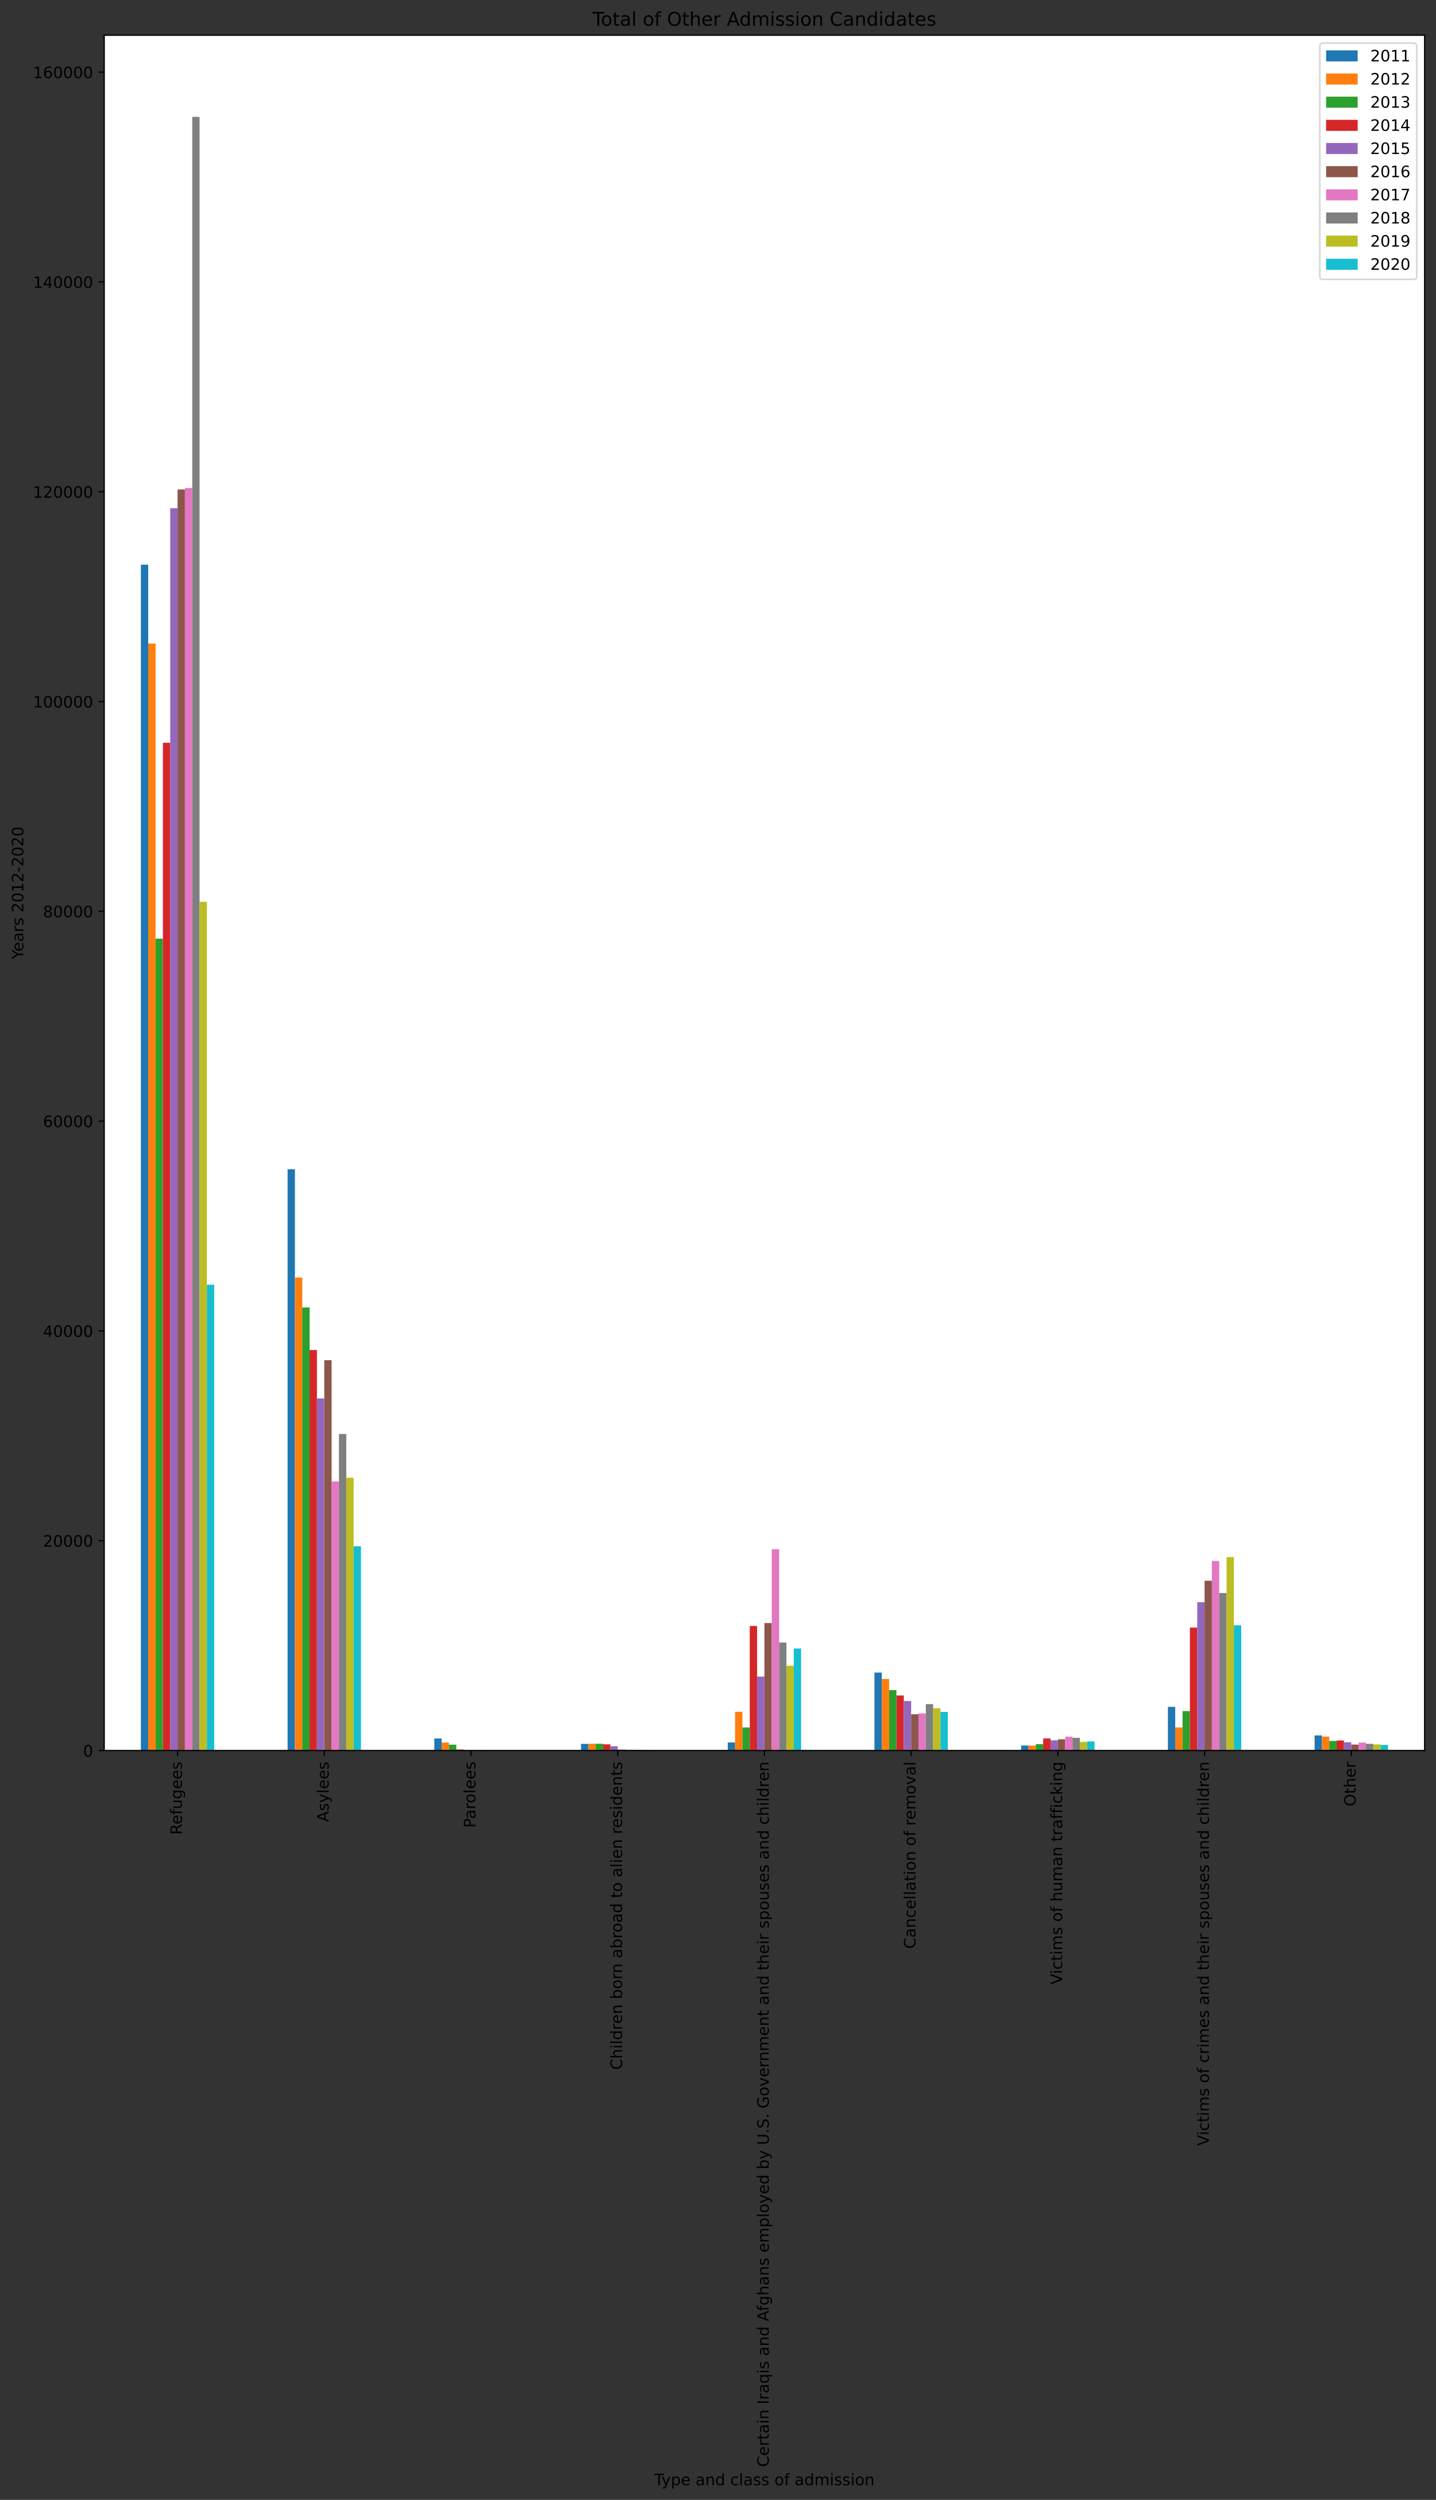 <?xml version="1.0" encoding="utf-8" standalone="no"?>
<!DOCTYPE svg PUBLIC "-//W3C//DTD SVG 1.1//EN"
  "http://www.w3.org/Graphics/SVG/1.1/DTD/svg11.dtd">
<!-- Created with matplotlib (https://matplotlib.org/) -->
<svg height="1584.488pt" version="1.1" viewBox="0 0 910.253 1584.488" width="910.253pt" xmlns="http://www.w3.org/2000/svg" xmlns:xlink="http://www.w3.org/1999/xlink">
 <rect x="0" y="0" width="910.253" height="1584.488" fill="#333333" stroke="none"/>
 <defs>
  <style type="text/css">*{stroke-linecap:butt;stroke-linejoin:round;}</style>
 </defs>
 <g id="figure_1">
  <g id="patch_1">
   <path d="M 0 1584.488 
L 910.253 1584.488 
L 910.253 0 
L 0 0 
z
" style="fill:none;"/>
  </g>
  <g id="axes_1">
   <g id="patch_2">
    <path d="M 66.053 1109.518 
L 903.053 1109.518 
L 903.053 22.318 
L 66.053 22.318 
z
" style="fill:#ffffff;"/>
   </g>
   <g id="patch_3">
    <path clip-path="url(#p7a39ebe533)" d="M 89.303 1109.518 
L 93.953 1109.518 
L 93.953 357.916 
L 89.303 357.916 
z
" style="fill:#1f77b4;"/>
   </g>
   <g id="patch_4">
    <path clip-path="url(#p7a39ebe533)" d="M 182.303 1109.518 
L 186.953 1109.518 
L 186.953 741.08 
L 182.303 741.08 
z
" style="fill:#1f77b4;"/>
   </g>
   <g id="patch_5">
    <path clip-path="url(#p7a39ebe533)" d="M 275.303 1109.518 
L 279.953 1109.518 
L 279.953 1101.892 
L 275.303 1101.892 
z
" style="fill:#1f77b4;"/>
   </g>
   <g id="patch_6">
    <path clip-path="url(#p7a39ebe533)" d="M 368.303 1109.518 
L 372.953 1109.518 
L 372.953 1105.309 
L 368.303 1105.309 
z
" style="fill:#1f77b4;"/>
   </g>
   <g id="patch_7">
    <path clip-path="url(#p7a39ebe533)" d="M 461.303 1109.518 
L 465.953 1109.518 
L 465.953 1104.419 
L 461.303 1104.419 
z
" style="fill:#1f77b4;"/>
   </g>
   <g id="patch_8">
    <path clip-path="url(#p7a39ebe533)" d="M 554.303 1109.518 
L 558.953 1109.518 
L 558.953 1060.118 
L 554.303 1060.118 
z
" style="fill:#1f77b4;"/>
   </g>
   <g id="patch_9">
    <path clip-path="url(#p7a39ebe533)" d="M 647.303 1109.518 
L 651.953 1109.518 
L 651.953 1106.333 
L 647.303 1106.333 
z
" style="fill:#1f77b4;"/>
   </g>
   <g id="patch_10">
    <path clip-path="url(#p7a39ebe533)" d="M 740.303 1109.518 
L 744.953 1109.518 
L 744.953 1081.866 
L 740.303 1081.866 
z
" style="fill:#1f77b4;"/>
   </g>
   <g id="patch_11">
    <path clip-path="url(#p7a39ebe533)" d="M 833.303 1109.518 
L 837.953 1109.518 
L 837.953 1099.984 
L 833.303 1099.984 
z
" style="fill:#1f77b4;"/>
   </g>
   <g id="patch_12">
    <path clip-path="url(#p7a39ebe533)" d="M 93.953 1109.518 
L 98.603 1109.518 
L 98.603 407.894 
L 93.953 407.894 
z
" style="fill:#ff7f0e;"/>
   </g>
   <g id="patch_13">
    <path clip-path="url(#p7a39ebe533)" d="M 186.953 1109.518 
L 191.603 1109.518 
L 191.603 809.755 
L 186.953 809.755 
z
" style="fill:#ff7f0e;"/>
   </g>
   <g id="patch_14">
    <path clip-path="url(#p7a39ebe533)" d="M 279.953 1109.518 
L 284.603 1109.518 
L 284.603 1104.478 
L 279.953 1104.478 
z
" style="fill:#ff7f0e;"/>
   </g>
   <g id="patch_15">
    <path clip-path="url(#p7a39ebe533)" d="M 372.953 1109.518 
L 377.603 1109.518 
L 377.603 1105.243 
L 372.953 1105.243 
z
" style="fill:#ff7f0e;"/>
   </g>
   <g id="patch_16">
    <path clip-path="url(#p7a39ebe533)" d="M 465.953 1109.518 
L 470.603 1109.518 
L 470.603 1084.951 
L 465.953 1084.951 
z
" style="fill:#ff7f0e;"/>
   </g>
   <g id="patch_17">
    <path clip-path="url(#p7a39ebe533)" d="M 558.953 1109.518 
L 563.603 1109.518 
L 563.603 1064.187 
L 558.953 1064.187 
z
" style="fill:#ff7f0e;"/>
   </g>
   <g id="patch_18">
    <path clip-path="url(#p7a39ebe533)" d="M 651.953 1109.518 
L 656.603 1109.518 
L 656.603 1106.393 
L 651.953 1106.393 
z
" style="fill:#ff7f0e;"/>
   </g>
   <g id="patch_19">
    <path clip-path="url(#p7a39ebe533)" d="M 744.953 1109.518 
L 749.603 1109.518 
L 749.603 1094.924 
L 744.953 1094.924 
z
" style="fill:#ff7f0e;"/>
   </g>
   <g id="patch_20">
    <path clip-path="url(#p7a39ebe533)" d="M 837.953 1109.518 
L 842.603 1109.518 
L 842.603 1100.735 
L 837.953 1100.735 
z
" style="fill:#ff7f0e;"/>
   </g>
   <g id="patch_21">
    <path clip-path="url(#p7a39ebe533)" d="M 98.603 1109.518 
L 103.253 1109.518 
L 103.253 594.942 
L 98.603 594.942 
z
" style="fill:#2ca02c;"/>
   </g>
   <g id="patch_22">
    <path clip-path="url(#p7a39ebe533)" d="M 191.603 1109.518 
L 196.253 1109.518 
L 196.253 828.71 
L 191.603 828.71 
z
" style="fill:#2ca02c;"/>
   </g>
   <g id="patch_23">
    <path clip-path="url(#p7a39ebe533)" d="M 284.603 1109.518 
L 289.253 1109.518 
L 289.253 1105.821 
L 284.603 1105.821 
z
" style="fill:#2ca02c;"/>
   </g>
   <g id="patch_24">
    <path clip-path="url(#p7a39ebe533)" d="M 377.603 1109.518 
L 382.253 1109.518 
L 382.253 1105.243 
L 377.603 1105.243 
z
" style="fill:#2ca02c;"/>
   </g>
   <g id="patch_25">
    <path clip-path="url(#p7a39ebe533)" d="M 470.603 1109.518 
L 475.253 1109.518 
L 475.253 1094.924 
L 470.603 1094.924 
z
" style="fill:#2ca02c;"/>
   </g>
   <g id="patch_26">
    <path clip-path="url(#p7a39ebe533)" d="M 563.603 1109.518 
L 568.253 1109.518 
L 568.253 1071.202 
L 563.603 1071.202 
z
" style="fill:#2ca02c;"/>
   </g>
   <g id="patch_27">
    <path clip-path="url(#p7a39ebe533)" d="M 656.603 1109.518 
L 661.253 1109.518 
L 661.253 1105.476 
L 656.603 1105.476 
z
" style="fill:#2ca02c;"/>
   </g>
   <g id="patch_28">
    <path clip-path="url(#p7a39ebe533)" d="M 749.603 1109.518 
L 754.253 1109.518 
L 754.253 1084.546 
L 749.603 1084.546 
z
" style="fill:#2ca02c;"/>
   </g>
   <g id="patch_29">
    <path clip-path="url(#p7a39ebe533)" d="M 842.603 1109.518 
L 847.253 1109.518 
L 847.253 1103.461 
L 842.603 1103.461 
z
" style="fill:#2ca02c;"/>
   </g>
   <g id="patch_30">
    <path clip-path="url(#p7a39ebe533)" d="M 103.253 1109.518 
L 107.903 1109.518 
L 107.903 470.804 
L 103.253 470.804 
z
" style="fill:#d62728;"/>
   </g>
   <g id="patch_31">
    <path clip-path="url(#p7a39ebe533)" d="M 196.253 1109.518 
L 200.903 1109.518 
L 200.903 855.697 
L 196.253 855.697 
z
" style="fill:#d62728;"/>
   </g>
   <g id="patch_32">
    <path clip-path="url(#p7a39ebe533)" d="M 289.253 1109.518 
L 293.903 1109.518 
L 293.903 1108.886 
L 289.253 1108.886 
z
" style="fill:#d62728;"/>
   </g>
   <g id="patch_33">
    <path clip-path="url(#p7a39ebe533)" d="M 382.253 1109.518 
L 386.903 1109.518 
L 386.903 1105.569 
L 382.253 1105.569 
z
" style="fill:#d62728;"/>
   </g>
   <g id="patch_34">
    <path clip-path="url(#p7a39ebe533)" d="M 475.253 1109.518 
L 479.903 1109.518 
L 479.903 1030.578 
L 475.253 1030.578 
z
" style="fill:#d62728;"/>
   </g>
   <g id="patch_35">
    <path clip-path="url(#p7a39ebe533)" d="M 568.253 1109.518 
L 572.903 1109.518 
L 572.903 1074.626 
L 568.253 1074.626 
z
" style="fill:#d62728;"/>
   </g>
   <g id="patch_36">
    <path clip-path="url(#p7a39ebe533)" d="M 661.253 1109.518 
L 665.903 1109.518 
L 665.903 1101.879 
L 661.253 1101.879 
z
" style="fill:#d62728;"/>
   </g>
   <g id="patch_37">
    <path clip-path="url(#p7a39ebe533)" d="M 754.253 1109.518 
L 758.903 1109.518 
L 758.903 1031.629 
L 754.253 1031.629 
z
" style="fill:#d62728;"/>
   </g>
   <g id="patch_38">
    <path clip-path="url(#p7a39ebe533)" d="M 847.253 1109.518 
L 851.903 1109.518 
L 851.903 1103.162 
L 847.253 1103.162 
z
" style="fill:#d62728;"/>
   </g>
   <g id="patch_39">
    <path clip-path="url(#p7a39ebe533)" d="M 107.903 1109.518 
L 112.553 1109.518 
L 112.553 322.106 
L 107.903 322.106 
z
" style="fill:#9467bd;"/>
   </g>
   <g id="patch_40">
    <path clip-path="url(#p7a39ebe533)" d="M 200.903 1109.518 
L 205.553 1109.518 
L 205.553 886.361 
L 200.903 886.361 
z
" style="fill:#9467bd;"/>
   </g>
   <g id="patch_41">
    <path clip-path="url(#p7a39ebe533)" d="M 293.903 1109.518 
L 298.553 1109.518 
L 298.553 1109.365 
L 293.903 1109.365 
z
" style="fill:#9467bd;"/>
   </g>
   <g id="patch_42">
    <path clip-path="url(#p7a39ebe533)" d="M 386.903 1109.518 
L 391.553 1109.518 
L 391.553 1106.839 
L 386.903 1106.839 
z
" style="fill:#9467bd;"/>
   </g>
   <g id="patch_43">
    <path clip-path="url(#p7a39ebe533)" d="M 479.903 1109.518 
L 484.553 1109.518 
L 484.553 1062.658 
L 479.903 1062.658 
z
" style="fill:#9467bd;"/>
   </g>
   <g id="patch_44">
    <path clip-path="url(#p7a39ebe533)" d="M 572.903 1109.518 
L 577.553 1109.518 
L 577.553 1078.183 
L 572.903 1078.183 
z
" style="fill:#9467bd;"/>
   </g>
   <g id="patch_45">
    <path clip-path="url(#p7a39ebe533)" d="M 665.903 1109.518 
L 670.553 1109.518 
L 670.553 1103.069 
L 665.903 1103.069 
z
" style="fill:#9467bd;"/>
   </g>
   <g id="patch_46">
    <path clip-path="url(#p7a39ebe533)" d="M 758.903 1109.518 
L 763.553 1109.518 
L 763.553 1015.519 
L 758.903 1015.519 
z
" style="fill:#9467bd;"/>
   </g>
   <g id="patch_47">
    <path clip-path="url(#p7a39ebe533)" d="M 851.903 1109.518 
L 856.553 1109.518 
L 856.553 1104.319 
L 851.903 1104.319 
z
" style="fill:#9467bd;"/>
   </g>
   <g id="patch_48">
    <path clip-path="url(#p7a39ebe533)" d="M 112.553 1109.518 
L 117.203 1109.518 
L 117.203 310.238 
L 112.553 310.238 
z
" style="fill:#8c564b;"/>
   </g>
   <g id="patch_49">
    <path clip-path="url(#p7a39ebe533)" d="M 205.553 1109.518 
L 210.203 1109.518 
L 210.203 862.127 
L 205.553 862.127 
z
" style="fill:#8c564b;"/>
   </g>
   <g id="patch_50">
    <path clip-path="url(#p7a39ebe533)" d="M 298.553 1109.518 
L 303.203 1109.518 
L 303.203 1109.418 
L 298.553 1109.418 
z
" style="fill:#8c564b;"/>
   </g>
   <g id="patch_51">
    <path clip-path="url(#p7a39ebe533)" d="M 391.553 1109.518 
L 396.203 1109.518 
L 396.203 1108.906 
L 391.553 1108.906 
z
" style="fill:#8c564b;"/>
   </g>
   <g id="patch_52">
    <path clip-path="url(#p7a39ebe533)" d="M 484.553 1109.518 
L 489.203 1109.518 
L 489.203 1028.73 
L 484.553 1028.73 
z
" style="fill:#8c564b;"/>
   </g>
   <g id="patch_53">
    <path clip-path="url(#p7a39ebe533)" d="M 577.553 1109.518 
L 582.203 1109.518 
L 582.203 1086.56 
L 577.553 1086.56 
z
" style="fill:#8c564b;"/>
   </g>
   <g id="patch_54">
    <path clip-path="url(#p7a39ebe533)" d="M 670.553 1109.518 
L 675.203 1109.518 
L 675.203 1102.411 
L 670.553 1102.411 
z
" style="fill:#8c564b;"/>
   </g>
   <g id="patch_55">
    <path clip-path="url(#p7a39ebe533)" d="M 763.553 1109.518 
L 768.203 1109.518 
L 768.203 1001.916 
L 763.553 1001.916 
z
" style="fill:#8c564b;"/>
   </g>
   <g id="patch_56">
    <path clip-path="url(#p7a39ebe533)" d="M 856.553 1109.518 
L 861.203 1109.518 
L 861.203 1105.762 
L 856.553 1105.762 
z
" style="fill:#8c564b;"/>
   </g>
   <g id="patch_57">
    <path clip-path="url(#p7a39ebe533)" d="M 117.203 1109.518 
L 121.853 1109.518 
L 121.853 309.307 
L 117.203 309.307 
z
" style="fill:#e377c2;"/>
   </g>
   <g id="patch_58">
    <path clip-path="url(#p7a39ebe533)" d="M 210.203 1109.518 
L 214.853 1109.518 
L 214.853 938.999 
L 210.203 938.999 
z
" style="fill:#e377c2;"/>
   </g>
   <g id="patch_59">
    <path clip-path="url(#p7a39ebe533)" d="M 303.203 1109.518 
L 307.853 1109.518 
L 307.853 1109.345 
L 303.203 1109.345 
z
" style="fill:#e377c2;"/>
   </g>
   <g id="patch_60">
    <path clip-path="url(#p7a39ebe533)" d="M 396.203 1109.518 
L 400.853 1109.518 
L 400.853 1109.019 
L 396.203 1109.019 
z
" style="fill:#e377c2;"/>
   </g>
   <g id="patch_61">
    <path clip-path="url(#p7a39ebe533)" d="M 489.203 1109.518 
L 493.853 1109.518 
L 493.853 981.923 
L 489.203 981.923 
z
" style="fill:#e377c2;"/>
   </g>
   <g id="patch_62">
    <path clip-path="url(#p7a39ebe533)" d="M 582.203 1109.518 
L 586.853 1109.518 
L 586.853 1085.988 
L 582.203 1085.988 
z
" style="fill:#e377c2;"/>
   </g>
   <g id="patch_63">
    <path clip-path="url(#p7a39ebe533)" d="M 675.203 1109.518 
L 679.853 1109.518 
L 679.853 1100.762 
L 675.203 1100.762 
z
" style="fill:#e377c2;"/>
   </g>
   <g id="patch_64">
    <path clip-path="url(#p7a39ebe533)" d="M 768.203 1109.518 
L 772.853 1109.518 
L 772.853 989.409 
L 768.203 989.409 
z
" style="fill:#e377c2;"/>
   </g>
   <g id="patch_65">
    <path clip-path="url(#p7a39ebe533)" d="M 861.203 1109.518 
L 865.853 1109.518 
L 865.853 1104.478 
L 861.203 1104.478 
z
" style="fill:#e377c2;"/>
   </g>
   <g id="patch_66">
    <path clip-path="url(#p7a39ebe533)" d="M 121.853 1109.518 
L 126.503 1109.518 
L 126.503 74.09 
L 121.853 74.09 
z
" style="fill:#7f7f7f;"/>
   </g>
   <g id="patch_67">
    <path clip-path="url(#p7a39ebe533)" d="M 214.853 1109.518 
L 219.503 1109.518 
L 219.503 908.894 
L 214.853 908.894 
z
" style="fill:#7f7f7f;"/>
   </g>
   <g id="patch_68">
    <path clip-path="url(#p7a39ebe533)" d="M 307.853 1109.518 
L 312.503 1109.518 
L 312.503 1109.425 
L 307.853 1109.425 
z
" style="fill:#7f7f7f;"/>
   </g>
   <g id="patch_69">
    <path clip-path="url(#p7a39ebe533)" d="M 400.853 1109.518 
L 405.503 1109.518 
L 405.503 1109.059 
L 400.853 1109.059 
z
" style="fill:#7f7f7f;"/>
   </g>
   <g id="patch_70">
    <path clip-path="url(#p7a39ebe533)" d="M 493.853 1109.518 
L 498.503 1109.518 
L 498.503 1041.056 
L 493.853 1041.056 
z
" style="fill:#7f7f7f;"/>
   </g>
   <g id="patch_71">
    <path clip-path="url(#p7a39ebe533)" d="M 586.853 1109.518 
L 591.503 1109.518 
L 591.503 1080.124 
L 586.853 1080.124 
z
" style="fill:#7f7f7f;"/>
   </g>
   <g id="patch_72">
    <path clip-path="url(#p7a39ebe533)" d="M 679.853 1109.518 
L 684.503 1109.518 
L 684.503 1101.486 
L 679.853 1101.486 
z
" style="fill:#7f7f7f;"/>
   </g>
   <g id="patch_73">
    <path clip-path="url(#p7a39ebe533)" d="M 772.853 1109.518 
L 777.503 1109.518 
L 777.503 1009.708 
L 772.853 1009.708 
z
" style="fill:#7f7f7f;"/>
   </g>
   <g id="patch_74">
    <path clip-path="url(#p7a39ebe533)" d="M 865.853 1109.518 
L 870.503 1109.518 
L 870.503 1105.29 
L 865.853 1105.29 
z
" style="fill:#7f7f7f;"/>
   </g>
   <g id="patch_75">
    <path clip-path="url(#p7a39ebe533)" d="M 126.503 1109.518 
L 131.153 1109.518 
L 131.153 571.585 
L 126.503 571.585 
z
" style="fill:#bcbd22;"/>
   </g>
   <g id="patch_76">
    <path clip-path="url(#p7a39ebe533)" d="M 219.503 1109.518 
L 224.153 1109.518 
L 224.153 936.632 
L 219.503 936.632 
z
" style="fill:#bcbd22;"/>
   </g>
   <g id="patch_77">
    <path clip-path="url(#p7a39ebe533)" d="M 312.503 1109.518 
L 317.153 1109.518 
L 317.153 1109.412 
L 312.503 1109.412 
z
" style="fill:#bcbd22;"/>
   </g>
   <g id="patch_78">
    <path clip-path="url(#p7a39ebe533)" d="M 405.503 1109.518 
L 410.153 1109.518 
L 410.153 1109.119 
L 405.503 1109.119 
z
" style="fill:#bcbd22;"/>
   </g>
   <g id="patch_79">
    <path clip-path="url(#p7a39ebe533)" d="M 498.503 1109.518 
L 503.153 1109.518 
L 503.153 1055.79 
L 498.503 1055.79 
z
" style="fill:#bcbd22;"/>
   </g>
   <g id="patch_80">
    <path clip-path="url(#p7a39ebe533)" d="M 591.503 1109.518 
L 596.153 1109.518 
L 596.153 1082.704 
L 591.503 1082.704 
z
" style="fill:#bcbd22;"/>
   </g>
   <g id="patch_81">
    <path clip-path="url(#p7a39ebe533)" d="M 684.503 1109.518 
L 689.153 1109.518 
L 689.153 1104.079 
L 684.503 1104.079 
z
" style="fill:#bcbd22;"/>
   </g>
   <g id="patch_82">
    <path clip-path="url(#p7a39ebe533)" d="M 777.503 1109.518 
L 782.153 1109.518 
L 782.153 986.903 
L 777.503 986.903 
z
" style="fill:#bcbd22;"/>
   </g>
   <g id="patch_83">
    <path clip-path="url(#p7a39ebe533)" d="M 870.503 1109.518 
L 875.153 1109.518 
L 875.153 1105.669 
L 870.503 1105.669 
z
" style="fill:#bcbd22;"/>
   </g>
   <g id="patch_84">
    <path clip-path="url(#p7a39ebe533)" d="M 131.153 1109.518 
L 135.803 1109.518 
L 135.803 814.289 
L 131.153 814.289 
z
" style="fill:#17becf;"/>
   </g>
   <g id="patch_85">
    <path clip-path="url(#p7a39ebe533)" d="M 224.153 1109.518 
L 228.803 1109.518 
L 228.803 980.061 
L 224.153 980.061 
z
" style="fill:#17becf;"/>
   </g>
   <g id="patch_86">
    <path clip-path="url(#p7a39ebe533)" d="M 317.153 1109.518 
L 321.803 1109.518 
L 321.803 1109.432 
L 317.153 1109.432 
z
" style="fill:#17becf;"/>
   </g>
   <g id="patch_87">
    <path clip-path="url(#p7a39ebe533)" d="M 410.153 1109.518 
L 414.803 1109.518 
L 414.803 1109.319 
L 410.153 1109.319 
z
" style="fill:#17becf;"/>
   </g>
   <g id="patch_88">
    <path clip-path="url(#p7a39ebe533)" d="M 503.153 1109.518 
L 507.803 1109.518 
L 507.803 1044.846 
L 503.153 1044.846 
z
" style="fill:#17becf;"/>
   </g>
   <g id="patch_89">
    <path clip-path="url(#p7a39ebe533)" d="M 596.153 1109.518 
L 600.803 1109.518 
L 600.803 1085.018 
L 596.153 1085.018 
z
" style="fill:#17becf;"/>
   </g>
   <g id="patch_90">
    <path clip-path="url(#p7a39ebe533)" d="M 689.153 1109.518 
L 693.803 1109.518 
L 693.803 1103.76 
L 689.153 1103.76 
z
" style="fill:#17becf;"/>
   </g>
   <g id="patch_91">
    <path clip-path="url(#p7a39ebe533)" d="M 782.153 1109.518 
L 786.803 1109.518 
L 786.803 1030.153 
L 782.153 1030.153 
z
" style="fill:#17becf;"/>
   </g>
   <g id="patch_92">
    <path clip-path="url(#p7a39ebe533)" d="M 875.153 1109.518 
L 879.803 1109.518 
L 879.803 1105.968 
L 875.153 1105.968 
z
" style="fill:#17becf;"/>
   </g>
   <g id="matplotlib.axis_1">
    <g id="xtick_1">
     <g id="line2d_1">
      <defs>
       <path d="M 0 0 
L 0 3.5 
" id="mbcb6ae392d" style="stroke:#000000;stroke-width:0.8;"/>
      </defs>
      <g>
       <use style="stroke:#000000;stroke-width:0.8;" x="112.553" xlink:href="#mbcb6ae392d" y="1109.518"/>
      </g>
     </g>
     <g id="text_1">
      <!-- Refugees -->
      <g transform="translate(115.312 1162.892)rotate(-90)scale(0.1 -0.1)">
       <defs>
        <path d="M 44.391 34.188 
Q 47.562 33.109 50.562 29.594 
Q 53.562 26.078 56.594 19.922 
L 66.609 0 
L 56 0 
L 46.688 18.703 
Q 43.062 26.031 39.672 28.422 
Q 36.281 30.812 30.422 30.812 
L 19.672 30.812 
L 19.672 0 
L 9.812 0 
L 9.812 72.906 
L 32.078 72.906 
Q 44.578 72.906 50.734 67.672 
Q 56.891 62.453 56.891 51.906 
Q 56.891 45.016 53.688 40.469 
Q 50.484 35.938 44.391 34.188 
z
M 19.672 64.797 
L 19.672 38.922 
L 32.078 38.922 
Q 39.203 38.922 42.844 42.219 
Q 46.484 45.516 46.484 51.906 
Q 46.484 58.297 42.844 61.547 
Q 39.203 64.797 32.078 64.797 
z
" id="DejaVuSans-82"/>
        <path d="M 56.203 29.594 
L 56.203 25.203 
L 14.891 25.203 
Q 15.484 15.922 20.484 11.062 
Q 25.484 6.203 34.422 6.203 
Q 39.594 6.203 44.453 7.469 
Q 49.312 8.734 54.109 11.281 
L 54.109 2.781 
Q 49.266 0.734 44.188 -0.344 
Q 39.109 -1.422 33.891 -1.422 
Q 20.797 -1.422 13.156 6.188 
Q 5.516 13.812 5.516 26.812 
Q 5.516 40.234 12.766 48.109 
Q 20.016 56 32.328 56 
Q 43.359 56 49.781 48.891 
Q 56.203 41.797 56.203 29.594 
z
M 47.219 32.234 
Q 47.125 39.594 43.094 43.984 
Q 39.062 48.391 32.422 48.391 
Q 24.906 48.391 20.391 44.141 
Q 15.875 39.891 15.188 32.172 
z
" id="DejaVuSans-101"/>
        <path d="M 37.109 75.984 
L 37.109 68.5 
L 28.516 68.5 
Q 23.688 68.5 21.797 66.547 
Q 19.922 64.594 19.922 59.516 
L 19.922 54.688 
L 34.719 54.688 
L 34.719 47.703 
L 19.922 47.703 
L 19.922 0 
L 10.891 0 
L 10.891 47.703 
L 2.297 47.703 
L 2.297 54.688 
L 10.891 54.688 
L 10.891 58.5 
Q 10.891 67.625 15.141 71.797 
Q 19.391 75.984 28.609 75.984 
z
" id="DejaVuSans-102"/>
        <path d="M 8.5 21.578 
L 8.5 54.688 
L 17.484 54.688 
L 17.484 21.922 
Q 17.484 14.156 20.5 10.266 
Q 23.531 6.391 29.594 6.391 
Q 36.859 6.391 41.078 11.031 
Q 45.312 15.672 45.312 23.688 
L 45.312 54.688 
L 54.297 54.688 
L 54.297 0 
L 45.312 0 
L 45.312 8.406 
Q 42.047 3.422 37.719 1 
Q 33.406 -1.422 27.688 -1.422 
Q 18.266 -1.422 13.375 4.438 
Q 8.5 10.297 8.5 21.578 
z
M 31.109 56 
z
" id="DejaVuSans-117"/>
        <path d="M 45.406 27.984 
Q 45.406 37.75 41.375 43.109 
Q 37.359 48.484 30.078 48.484 
Q 22.859 48.484 18.828 43.109 
Q 14.797 37.75 14.797 27.984 
Q 14.797 18.266 18.828 12.891 
Q 22.859 7.516 30.078 7.516 
Q 37.359 7.516 41.375 12.891 
Q 45.406 18.266 45.406 27.984 
z
M 54.391 6.781 
Q 54.391 -7.172 48.188 -13.984 
Q 42 -20.797 29.203 -20.797 
Q 24.469 -20.797 20.266 -20.094 
Q 16.062 -19.391 12.109 -17.922 
L 12.109 -9.188 
Q 16.062 -11.328 19.922 -12.344 
Q 23.781 -13.375 27.781 -13.375 
Q 36.625 -13.375 41.016 -8.766 
Q 45.406 -4.156 45.406 5.172 
L 45.406 9.625 
Q 42.625 4.781 38.281 2.391 
Q 33.938 0 27.875 0 
Q 17.828 0 11.672 7.656 
Q 5.516 15.328 5.516 27.984 
Q 5.516 40.672 11.672 48.328 
Q 17.828 56 27.875 56 
Q 33.938 56 38.281 53.609 
Q 42.625 51.219 45.406 46.391 
L 45.406 54.688 
L 54.391 54.688 
z
" id="DejaVuSans-103"/>
        <path d="M 44.281 53.078 
L 44.281 44.578 
Q 40.484 46.531 36.375 47.5 
Q 32.281 48.484 27.875 48.484 
Q 21.188 48.484 17.844 46.438 
Q 14.5 44.391 14.5 40.281 
Q 14.5 37.156 16.891 35.375 
Q 19.281 33.594 26.516 31.984 
L 29.594 31.297 
Q 39.156 29.25 43.188 25.516 
Q 47.219 21.781 47.219 15.094 
Q 47.219 7.469 41.188 3.016 
Q 35.156 -1.422 24.609 -1.422 
Q 20.219 -1.422 15.453 -0.562 
Q 10.688 0.297 5.422 2 
L 5.422 11.281 
Q 10.406 8.688 15.234 7.391 
Q 20.062 6.109 24.812 6.109 
Q 31.156 6.109 34.562 8.281 
Q 37.984 10.453 37.984 14.406 
Q 37.984 18.062 35.516 20.016 
Q 33.062 21.969 24.703 23.781 
L 21.578 24.516 
Q 13.234 26.266 9.516 29.906 
Q 5.812 33.547 5.812 39.891 
Q 5.812 47.609 11.281 51.797 
Q 16.75 56 26.812 56 
Q 31.781 56 36.172 55.266 
Q 40.578 54.547 44.281 53.078 
z
" id="DejaVuSans-115"/>
       </defs>
       <use xlink:href="#DejaVuSans-82"/>
       <use x="64.982" xlink:href="#DejaVuSans-101"/>
       <use x="126.506" xlink:href="#DejaVuSans-102"/>
       <use x="161.711" xlink:href="#DejaVuSans-117"/>
       <use x="225.09" xlink:href="#DejaVuSans-103"/>
       <use x="288.566" xlink:href="#DejaVuSans-101"/>
       <use x="350.09" xlink:href="#DejaVuSans-101"/>
       <use x="411.613" xlink:href="#DejaVuSans-115"/>
      </g>
     </g>
    </g>
    <g id="xtick_2">
     <g id="line2d_2">
      <g>
       <use style="stroke:#000000;stroke-width:0.8;" x="205.553" xlink:href="#mbcb6ae392d" y="1109.518"/>
      </g>
     </g>
     <g id="text_2">
      <!-- Asylees -->
      <g transform="translate(208.312 1154.781)rotate(-90)scale(0.1 -0.1)">
       <defs>
        <path d="M 34.188 63.188 
L 20.797 26.906 
L 47.609 26.906 
z
M 28.609 72.906 
L 39.797 72.906 
L 67.578 0 
L 57.328 0 
L 50.688 18.703 
L 17.828 18.703 
L 11.188 0 
L 0.781 0 
z
" id="DejaVuSans-65"/>
        <path d="M 32.172 -5.078 
Q 28.375 -14.844 24.75 -17.812 
Q 21.141 -20.797 15.094 -20.797 
L 7.906 -20.797 
L 7.906 -13.281 
L 13.188 -13.281 
Q 16.891 -13.281 18.938 -11.516 
Q 21 -9.766 23.484 -3.219 
L 25.094 0.875 
L 2.984 54.688 
L 12.5 54.688 
L 29.594 11.922 
L 46.688 54.688 
L 56.203 54.688 
z
" id="DejaVuSans-121"/>
        <path d="M 9.422 75.984 
L 18.406 75.984 
L 18.406 0 
L 9.422 0 
z
" id="DejaVuSans-108"/>
       </defs>
       <use xlink:href="#DejaVuSans-65"/>
       <use x="68.408" xlink:href="#DejaVuSans-115"/>
       <use x="120.508" xlink:href="#DejaVuSans-121"/>
       <use x="179.688" xlink:href="#DejaVuSans-108"/>
       <use x="207.471" xlink:href="#DejaVuSans-101"/>
       <use x="268.994" xlink:href="#DejaVuSans-101"/>
       <use x="330.518" xlink:href="#DejaVuSans-115"/>
      </g>
     </g>
    </g>
    <g id="xtick_3">
     <g id="line2d_3">
      <g>
       <use style="stroke:#000000;stroke-width:0.8;" x="298.553" xlink:href="#mbcb6ae392d" y="1109.518"/>
      </g>
     </g>
     <g id="text_3">
      <!-- Parolees -->
      <g transform="translate(301.312 1158.524)rotate(-90)scale(0.1 -0.1)">
       <defs>
        <path d="M 19.672 64.797 
L 19.672 37.406 
L 32.078 37.406 
Q 38.969 37.406 42.719 40.969 
Q 46.484 44.531 46.484 51.125 
Q 46.484 57.672 42.719 61.234 
Q 38.969 64.797 32.078 64.797 
z
M 9.812 72.906 
L 32.078 72.906 
Q 44.344 72.906 50.609 67.359 
Q 56.891 61.812 56.891 51.125 
Q 56.891 40.328 50.609 34.812 
Q 44.344 29.297 32.078 29.297 
L 19.672 29.297 
L 19.672 0 
L 9.812 0 
z
" id="DejaVuSans-80"/>
        <path d="M 34.281 27.484 
Q 23.391 27.484 19.188 25 
Q 14.984 22.516 14.984 16.5 
Q 14.984 11.719 18.141 8.906 
Q 21.297 6.109 26.703 6.109 
Q 34.188 6.109 38.703 11.406 
Q 43.219 16.703 43.219 25.484 
L 43.219 27.484 
z
M 52.203 31.203 
L 52.203 0 
L 43.219 0 
L 43.219 8.297 
Q 40.141 3.328 35.547 0.953 
Q 30.953 -1.422 24.312 -1.422 
Q 15.922 -1.422 10.953 3.297 
Q 6 8.016 6 15.922 
Q 6 25.141 12.172 29.828 
Q 18.359 34.516 30.609 34.516 
L 43.219 34.516 
L 43.219 35.406 
Q 43.219 41.609 39.141 45 
Q 35.062 48.391 27.688 48.391 
Q 23 48.391 18.547 47.266 
Q 14.109 46.141 10.016 43.891 
L 10.016 52.203 
Q 14.938 54.109 19.578 55.047 
Q 24.219 56 28.609 56 
Q 40.484 56 46.344 49.844 
Q 52.203 43.703 52.203 31.203 
z
" id="DejaVuSans-97"/>
        <path d="M 41.109 46.297 
Q 39.594 47.172 37.812 47.578 
Q 36.031 48 33.891 48 
Q 26.266 48 22.188 43.047 
Q 18.109 38.094 18.109 28.812 
L 18.109 0 
L 9.078 0 
L 9.078 54.688 
L 18.109 54.688 
L 18.109 46.188 
Q 20.953 51.172 25.484 53.578 
Q 30.031 56 36.531 56 
Q 37.453 56 38.578 55.875 
Q 39.703 55.766 41.062 55.516 
z
" id="DejaVuSans-114"/>
        <path d="M 30.609 48.391 
Q 23.391 48.391 19.188 42.75 
Q 14.984 37.109 14.984 27.297 
Q 14.984 17.484 19.156 11.844 
Q 23.344 6.203 30.609 6.203 
Q 37.797 6.203 41.984 11.859 
Q 46.188 17.531 46.188 27.297 
Q 46.188 37.016 41.984 42.703 
Q 37.797 48.391 30.609 48.391 
z
M 30.609 56 
Q 42.328 56 49.016 48.375 
Q 55.719 40.766 55.719 27.297 
Q 55.719 13.875 49.016 6.219 
Q 42.328 -1.422 30.609 -1.422 
Q 18.844 -1.422 12.172 6.219 
Q 5.516 13.875 5.516 27.297 
Q 5.516 40.766 12.172 48.375 
Q 18.844 56 30.609 56 
z
" id="DejaVuSans-111"/>
       </defs>
       <use xlink:href="#DejaVuSans-80"/>
       <use x="55.803" xlink:href="#DejaVuSans-97"/>
       <use x="117.082" xlink:href="#DejaVuSans-114"/>
       <use x="155.945" xlink:href="#DejaVuSans-111"/>
       <use x="217.127" xlink:href="#DejaVuSans-108"/>
       <use x="244.91" xlink:href="#DejaVuSans-101"/>
       <use x="306.434" xlink:href="#DejaVuSans-101"/>
       <use x="367.957" xlink:href="#DejaVuSans-115"/>
      </g>
     </g>
    </g>
    <g id="xtick_4">
     <g id="line2d_4">
      <g>
       <use style="stroke:#000000;stroke-width:0.8;" x="391.553" xlink:href="#mbcb6ae392d" y="1109.518"/>
      </g>
     </g>
     <g id="text_4">
      <!-- Children born abroad to alien residents -->
      <g transform="translate(394.312 1311.918)rotate(-90)scale(0.1 -0.1)">
       <defs>
        <path d="M 64.406 67.281 
L 64.406 56.891 
Q 59.422 61.531 53.781 63.812 
Q 48.141 66.109 41.797 66.109 
Q 29.297 66.109 22.656 58.469 
Q 16.016 50.828 16.016 36.375 
Q 16.016 21.969 22.656 14.328 
Q 29.297 6.688 41.797 6.688 
Q 48.141 6.688 53.781 8.984 
Q 59.422 11.281 64.406 15.922 
L 64.406 5.609 
Q 59.234 2.094 53.438 0.328 
Q 47.656 -1.422 41.219 -1.422 
Q 24.656 -1.422 15.125 8.703 
Q 5.609 18.844 5.609 36.375 
Q 5.609 53.953 15.125 64.078 
Q 24.656 74.219 41.219 74.219 
Q 47.75 74.219 53.531 72.484 
Q 59.328 70.75 64.406 67.281 
z
" id="DejaVuSans-67"/>
        <path d="M 54.891 33.016 
L 54.891 0 
L 45.906 0 
L 45.906 32.719 
Q 45.906 40.484 42.875 44.328 
Q 39.844 48.188 33.797 48.188 
Q 26.516 48.188 22.312 43.547 
Q 18.109 38.922 18.109 30.906 
L 18.109 0 
L 9.078 0 
L 9.078 75.984 
L 18.109 75.984 
L 18.109 46.188 
Q 21.344 51.125 25.703 53.562 
Q 30.078 56 35.797 56 
Q 45.219 56 50.047 50.172 
Q 54.891 44.344 54.891 33.016 
z
" id="DejaVuSans-104"/>
        <path d="M 9.422 54.688 
L 18.406 54.688 
L 18.406 0 
L 9.422 0 
z
M 9.422 75.984 
L 18.406 75.984 
L 18.406 64.594 
L 9.422 64.594 
z
" id="DejaVuSans-105"/>
        <path d="M 45.406 46.391 
L 45.406 75.984 
L 54.391 75.984 
L 54.391 0 
L 45.406 0 
L 45.406 8.203 
Q 42.578 3.328 38.25 0.953 
Q 33.938 -1.422 27.875 -1.422 
Q 17.969 -1.422 11.734 6.484 
Q 5.516 14.406 5.516 27.297 
Q 5.516 40.188 11.734 48.094 
Q 17.969 56 27.875 56 
Q 33.938 56 38.25 53.625 
Q 42.578 51.266 45.406 46.391 
z
M 14.797 27.297 
Q 14.797 17.391 18.875 11.75 
Q 22.953 6.109 30.078 6.109 
Q 37.203 6.109 41.297 11.75 
Q 45.406 17.391 45.406 27.297 
Q 45.406 37.203 41.297 42.844 
Q 37.203 48.484 30.078 48.484 
Q 22.953 48.484 18.875 42.844 
Q 14.797 37.203 14.797 27.297 
z
" id="DejaVuSans-100"/>
        <path d="M 54.891 33.016 
L 54.891 0 
L 45.906 0 
L 45.906 32.719 
Q 45.906 40.484 42.875 44.328 
Q 39.844 48.188 33.797 48.188 
Q 26.516 48.188 22.312 43.547 
Q 18.109 38.922 18.109 30.906 
L 18.109 0 
L 9.078 0 
L 9.078 54.688 
L 18.109 54.688 
L 18.109 46.188 
Q 21.344 51.125 25.703 53.562 
Q 30.078 56 35.797 56 
Q 45.219 56 50.047 50.172 
Q 54.891 44.344 54.891 33.016 
z
" id="DejaVuSans-110"/>
        <path id="DejaVuSans-32"/>
        <path d="M 48.688 27.297 
Q 48.688 37.203 44.609 42.844 
Q 40.531 48.484 33.406 48.484 
Q 26.266 48.484 22.188 42.844 
Q 18.109 37.203 18.109 27.297 
Q 18.109 17.391 22.188 11.75 
Q 26.266 6.109 33.406 6.109 
Q 40.531 6.109 44.609 11.75 
Q 48.688 17.391 48.688 27.297 
z
M 18.109 46.391 
Q 20.953 51.266 25.266 53.625 
Q 29.594 56 35.594 56 
Q 45.562 56 51.781 48.094 
Q 58.016 40.188 58.016 27.297 
Q 58.016 14.406 51.781 6.484 
Q 45.562 -1.422 35.594 -1.422 
Q 29.594 -1.422 25.266 0.953 
Q 20.953 3.328 18.109 8.203 
L 18.109 0 
L 9.078 0 
L 9.078 75.984 
L 18.109 75.984 
z
" id="DejaVuSans-98"/>
        <path d="M 18.312 70.219 
L 18.312 54.688 
L 36.812 54.688 
L 36.812 47.703 
L 18.312 47.703 
L 18.312 18.016 
Q 18.312 11.328 20.141 9.422 
Q 21.969 7.516 27.594 7.516 
L 36.812 7.516 
L 36.812 0 
L 27.594 0 
Q 17.188 0 13.234 3.875 
Q 9.281 7.766 9.281 18.016 
L 9.281 47.703 
L 2.688 47.703 
L 2.688 54.688 
L 9.281 54.688 
L 9.281 70.219 
z
" id="DejaVuSans-116"/>
       </defs>
       <use xlink:href="#DejaVuSans-67"/>
       <use x="69.824" xlink:href="#DejaVuSans-104"/>
       <use x="133.203" xlink:href="#DejaVuSans-105"/>
       <use x="160.986" xlink:href="#DejaVuSans-108"/>
       <use x="188.77" xlink:href="#DejaVuSans-100"/>
       <use x="252.246" xlink:href="#DejaVuSans-114"/>
       <use x="291.109" xlink:href="#DejaVuSans-101"/>
       <use x="352.633" xlink:href="#DejaVuSans-110"/>
       <use x="416.012" xlink:href="#DejaVuSans-32"/>
       <use x="447.799" xlink:href="#DejaVuSans-98"/>
       <use x="511.275" xlink:href="#DejaVuSans-111"/>
       <use x="572.457" xlink:href="#DejaVuSans-114"/>
       <use x="611.82" xlink:href="#DejaVuSans-110"/>
       <use x="675.199" xlink:href="#DejaVuSans-32"/>
       <use x="706.986" xlink:href="#DejaVuSans-97"/>
       <use x="768.266" xlink:href="#DejaVuSans-98"/>
       <use x="831.742" xlink:href="#DejaVuSans-114"/>
       <use x="870.605" xlink:href="#DejaVuSans-111"/>
       <use x="931.787" xlink:href="#DejaVuSans-97"/>
       <use x="993.066" xlink:href="#DejaVuSans-100"/>
       <use x="1056.543" xlink:href="#DejaVuSans-32"/>
       <use x="1088.33" xlink:href="#DejaVuSans-116"/>
       <use x="1127.539" xlink:href="#DejaVuSans-111"/>
       <use x="1188.721" xlink:href="#DejaVuSans-32"/>
       <use x="1220.508" xlink:href="#DejaVuSans-97"/>
       <use x="1281.787" xlink:href="#DejaVuSans-108"/>
       <use x="1309.57" xlink:href="#DejaVuSans-105"/>
       <use x="1337.354" xlink:href="#DejaVuSans-101"/>
       <use x="1398.877" xlink:href="#DejaVuSans-110"/>
       <use x="1462.256" xlink:href="#DejaVuSans-32"/>
       <use x="1494.043" xlink:href="#DejaVuSans-114"/>
       <use x="1532.906" xlink:href="#DejaVuSans-101"/>
       <use x="1594.43" xlink:href="#DejaVuSans-115"/>
       <use x="1646.529" xlink:href="#DejaVuSans-105"/>
       <use x="1674.312" xlink:href="#DejaVuSans-100"/>
       <use x="1737.789" xlink:href="#DejaVuSans-101"/>
       <use x="1799.312" xlink:href="#DejaVuSans-110"/>
       <use x="1862.691" xlink:href="#DejaVuSans-116"/>
       <use x="1901.9" xlink:href="#DejaVuSans-115"/>
      </g>
     </g>
    </g>
    <g id="xtick_5">
     <g id="line2d_5">
      <g>
       <use style="stroke:#000000;stroke-width:0.8;" x="484.553" xlink:href="#mbcb6ae392d" y="1109.518"/>
      </g>
     </g>
     <g id="text_5">
      <!-- Certain Iraqis and Afghans employed by U.S. Government and their spouses and children -->
      <g transform="translate(487.312 1563.61)rotate(-90)scale(0.1 -0.1)">
       <defs>
        <path d="M 9.812 72.906 
L 19.672 72.906 
L 19.672 0 
L 9.812 0 
z
" id="DejaVuSans-73"/>
        <path d="M 14.797 27.297 
Q 14.797 17.391 18.875 11.75 
Q 22.953 6.109 30.078 6.109 
Q 37.203 6.109 41.297 11.75 
Q 45.406 17.391 45.406 27.297 
Q 45.406 37.203 41.297 42.844 
Q 37.203 48.484 30.078 48.484 
Q 22.953 48.484 18.875 42.844 
Q 14.797 37.203 14.797 27.297 
z
M 45.406 8.203 
Q 42.578 3.328 38.25 0.953 
Q 33.938 -1.422 27.875 -1.422 
Q 17.969 -1.422 11.734 6.484 
Q 5.516 14.406 5.516 27.297 
Q 5.516 40.188 11.734 48.094 
Q 17.969 56 27.875 56 
Q 33.938 56 38.25 53.625 
Q 42.578 51.266 45.406 46.391 
L 45.406 54.688 
L 54.391 54.688 
L 54.391 -20.797 
L 45.406 -20.797 
z
" id="DejaVuSans-113"/>
        <path d="M 52 44.188 
Q 55.375 50.25 60.062 53.125 
Q 64.75 56 71.094 56 
Q 79.641 56 84.281 50.016 
Q 88.922 44.047 88.922 33.016 
L 88.922 0 
L 79.891 0 
L 79.891 32.719 
Q 79.891 40.578 77.094 44.375 
Q 74.312 48.188 68.609 48.188 
Q 61.625 48.188 57.562 43.547 
Q 53.516 38.922 53.516 30.906 
L 53.516 0 
L 44.484 0 
L 44.484 32.719 
Q 44.484 40.625 41.703 44.406 
Q 38.922 48.188 33.109 48.188 
Q 26.219 48.188 22.156 43.531 
Q 18.109 38.875 18.109 30.906 
L 18.109 0 
L 9.078 0 
L 9.078 54.688 
L 18.109 54.688 
L 18.109 46.188 
Q 21.188 51.219 25.484 53.609 
Q 29.781 56 35.688 56 
Q 41.656 56 45.828 52.969 
Q 50 49.953 52 44.188 
z
" id="DejaVuSans-109"/>
        <path d="M 18.109 8.203 
L 18.109 -20.797 
L 9.078 -20.797 
L 9.078 54.688 
L 18.109 54.688 
L 18.109 46.391 
Q 20.953 51.266 25.266 53.625 
Q 29.594 56 35.594 56 
Q 45.562 56 51.781 48.094 
Q 58.016 40.188 58.016 27.297 
Q 58.016 14.406 51.781 6.484 
Q 45.562 -1.422 35.594 -1.422 
Q 29.594 -1.422 25.266 0.953 
Q 20.953 3.328 18.109 8.203 
z
M 48.688 27.297 
Q 48.688 37.203 44.609 42.844 
Q 40.531 48.484 33.406 48.484 
Q 26.266 48.484 22.188 42.844 
Q 18.109 37.203 18.109 27.297 
Q 18.109 17.391 22.188 11.75 
Q 26.266 6.109 33.406 6.109 
Q 40.531 6.109 44.609 11.75 
Q 48.688 17.391 48.688 27.297 
z
" id="DejaVuSans-112"/>
        <path d="M 8.688 72.906 
L 18.609 72.906 
L 18.609 28.609 
Q 18.609 16.891 22.844 11.734 
Q 27.094 6.594 36.625 6.594 
Q 46.094 6.594 50.344 11.734 
Q 54.594 16.891 54.594 28.609 
L 54.594 72.906 
L 64.5 72.906 
L 64.5 27.391 
Q 64.5 13.141 57.438 5.859 
Q 50.391 -1.422 36.625 -1.422 
Q 22.797 -1.422 15.734 5.859 
Q 8.688 13.141 8.688 27.391 
z
" id="DejaVuSans-85"/>
        <path d="M 10.688 12.406 
L 21 12.406 
L 21 0 
L 10.688 0 
z
" id="DejaVuSans-46"/>
        <path d="M 53.516 70.516 
L 53.516 60.891 
Q 47.906 63.578 42.922 64.891 
Q 37.938 66.219 33.297 66.219 
Q 25.25 66.219 20.875 63.094 
Q 16.5 59.969 16.5 54.203 
Q 16.5 49.359 19.406 46.891 
Q 22.312 44.438 30.422 42.922 
L 36.375 41.703 
Q 47.406 39.594 52.656 34.297 
Q 57.906 29 57.906 20.125 
Q 57.906 9.516 50.797 4.047 
Q 43.703 -1.422 29.984 -1.422 
Q 24.812 -1.422 18.969 -0.25 
Q 13.141 0.922 6.891 3.219 
L 6.891 13.375 
Q 12.891 10.016 18.656 8.297 
Q 24.422 6.594 29.984 6.594 
Q 38.422 6.594 43.016 9.906 
Q 47.609 13.234 47.609 19.391 
Q 47.609 24.75 44.312 27.781 
Q 41.016 30.812 33.5 32.328 
L 27.484 33.5 
Q 16.453 35.688 11.516 40.375 
Q 6.594 45.062 6.594 53.422 
Q 6.594 63.094 13.406 68.656 
Q 20.219 74.219 32.172 74.219 
Q 37.312 74.219 42.625 73.281 
Q 47.953 72.359 53.516 70.516 
z
" id="DejaVuSans-83"/>
        <path d="M 59.516 10.406 
L 59.516 29.984 
L 43.406 29.984 
L 43.406 38.094 
L 69.281 38.094 
L 69.281 6.781 
Q 63.578 2.734 56.688 0.656 
Q 49.812 -1.422 42 -1.422 
Q 24.906 -1.422 15.25 8.562 
Q 5.609 18.562 5.609 36.375 
Q 5.609 54.25 15.25 64.234 
Q 24.906 74.219 42 74.219 
Q 49.125 74.219 55.547 72.453 
Q 61.969 70.703 67.391 67.281 
L 67.391 56.781 
Q 61.922 61.422 55.766 63.766 
Q 49.609 66.109 42.828 66.109 
Q 29.438 66.109 22.719 58.641 
Q 16.016 51.172 16.016 36.375 
Q 16.016 21.625 22.719 14.156 
Q 29.438 6.688 42.828 6.688 
Q 48.047 6.688 52.141 7.594 
Q 56.25 8.5 59.516 10.406 
z
" id="DejaVuSans-71"/>
        <path d="M 2.984 54.688 
L 12.5 54.688 
L 29.594 8.797 
L 46.688 54.688 
L 56.203 54.688 
L 35.688 0 
L 23.484 0 
z
" id="DejaVuSans-118"/>
        <path d="M 48.781 52.594 
L 48.781 44.188 
Q 44.969 46.297 41.141 47.344 
Q 37.312 48.391 33.406 48.391 
Q 24.656 48.391 19.812 42.844 
Q 14.984 37.312 14.984 27.297 
Q 14.984 17.281 19.812 11.734 
Q 24.656 6.203 33.406 6.203 
Q 37.312 6.203 41.141 7.25 
Q 44.969 8.297 48.781 10.406 
L 48.781 2.094 
Q 45.016 0.344 40.984 -0.531 
Q 36.969 -1.422 32.422 -1.422 
Q 20.062 -1.422 12.781 6.344 
Q 5.516 14.109 5.516 27.297 
Q 5.516 40.672 12.859 48.328 
Q 20.219 56 33.016 56 
Q 37.156 56 41.109 55.141 
Q 45.062 54.297 48.781 52.594 
z
" id="DejaVuSans-99"/>
       </defs>
       <use xlink:href="#DejaVuSans-67"/>
       <use x="69.824" xlink:href="#DejaVuSans-101"/>
       <use x="131.348" xlink:href="#DejaVuSans-114"/>
       <use x="172.461" xlink:href="#DejaVuSans-116"/>
       <use x="211.67" xlink:href="#DejaVuSans-97"/>
       <use x="272.949" xlink:href="#DejaVuSans-105"/>
       <use x="300.732" xlink:href="#DejaVuSans-110"/>
       <use x="364.111" xlink:href="#DejaVuSans-32"/>
       <use x="395.898" xlink:href="#DejaVuSans-73"/>
       <use x="425.391" xlink:href="#DejaVuSans-114"/>
       <use x="466.504" xlink:href="#DejaVuSans-97"/>
       <use x="527.783" xlink:href="#DejaVuSans-113"/>
       <use x="591.26" xlink:href="#DejaVuSans-105"/>
       <use x="619.043" xlink:href="#DejaVuSans-115"/>
       <use x="671.143" xlink:href="#DejaVuSans-32"/>
       <use x="702.93" xlink:href="#DejaVuSans-97"/>
       <use x="764.209" xlink:href="#DejaVuSans-110"/>
       <use x="827.588" xlink:href="#DejaVuSans-100"/>
       <use x="891.064" xlink:href="#DejaVuSans-32"/>
       <use x="922.852" xlink:href="#DejaVuSans-65"/>
       <use x="987.635" xlink:href="#DejaVuSans-102"/>
       <use x="1022.84" xlink:href="#DejaVuSans-103"/>
       <use x="1086.316" xlink:href="#DejaVuSans-104"/>
       <use x="1149.695" xlink:href="#DejaVuSans-97"/>
       <use x="1210.975" xlink:href="#DejaVuSans-110"/>
       <use x="1274.354" xlink:href="#DejaVuSans-115"/>
       <use x="1326.453" xlink:href="#DejaVuSans-32"/>
       <use x="1358.24" xlink:href="#DejaVuSans-101"/>
       <use x="1419.764" xlink:href="#DejaVuSans-109"/>
       <use x="1517.176" xlink:href="#DejaVuSans-112"/>
       <use x="1580.652" xlink:href="#DejaVuSans-108"/>
       <use x="1608.436" xlink:href="#DejaVuSans-111"/>
       <use x="1669.617" xlink:href="#DejaVuSans-121"/>
       <use x="1728.797" xlink:href="#DejaVuSans-101"/>
       <use x="1790.32" xlink:href="#DejaVuSans-100"/>
       <use x="1853.797" xlink:href="#DejaVuSans-32"/>
       <use x="1885.584" xlink:href="#DejaVuSans-98"/>
       <use x="1949.061" xlink:href="#DejaVuSans-121"/>
       <use x="2008.24" xlink:href="#DejaVuSans-32"/>
       <use x="2040.027" xlink:href="#DejaVuSans-85"/>
       <use x="2113.221" xlink:href="#DejaVuSans-46"/>
       <use x="2145.008" xlink:href="#DejaVuSans-83"/>
       <use x="2208.484" xlink:href="#DejaVuSans-46"/>
       <use x="2240.271" xlink:href="#DejaVuSans-32"/>
       <use x="2272.059" xlink:href="#DejaVuSans-71"/>
       <use x="2349.549" xlink:href="#DejaVuSans-111"/>
       <use x="2410.73" xlink:href="#DejaVuSans-118"/>
       <use x="2469.91" xlink:href="#DejaVuSans-101"/>
       <use x="2531.434" xlink:href="#DejaVuSans-114"/>
       <use x="2570.797" xlink:href="#DejaVuSans-110"/>
       <use x="2634.176" xlink:href="#DejaVuSans-109"/>
       <use x="2731.588" xlink:href="#DejaVuSans-101"/>
       <use x="2793.111" xlink:href="#DejaVuSans-110"/>
       <use x="2856.49" xlink:href="#DejaVuSans-116"/>
       <use x="2895.699" xlink:href="#DejaVuSans-32"/>
       <use x="2927.486" xlink:href="#DejaVuSans-97"/>
       <use x="2988.766" xlink:href="#DejaVuSans-110"/>
       <use x="3052.145" xlink:href="#DejaVuSans-100"/>
       <use x="3115.621" xlink:href="#DejaVuSans-32"/>
       <use x="3147.408" xlink:href="#DejaVuSans-116"/>
       <use x="3186.617" xlink:href="#DejaVuSans-104"/>
       <use x="3249.996" xlink:href="#DejaVuSans-101"/>
       <use x="3311.52" xlink:href="#DejaVuSans-105"/>
       <use x="3339.303" xlink:href="#DejaVuSans-114"/>
       <use x="3380.416" xlink:href="#DejaVuSans-32"/>
       <use x="3412.203" xlink:href="#DejaVuSans-115"/>
       <use x="3464.303" xlink:href="#DejaVuSans-112"/>
       <use x="3527.779" xlink:href="#DejaVuSans-111"/>
       <use x="3588.961" xlink:href="#DejaVuSans-117"/>
       <use x="3652.34" xlink:href="#DejaVuSans-115"/>
       <use x="3704.439" xlink:href="#DejaVuSans-101"/>
       <use x="3765.963" xlink:href="#DejaVuSans-115"/>
       <use x="3818.062" xlink:href="#DejaVuSans-32"/>
       <use x="3849.85" xlink:href="#DejaVuSans-97"/>
       <use x="3911.129" xlink:href="#DejaVuSans-110"/>
       <use x="3974.508" xlink:href="#DejaVuSans-100"/>
       <use x="4037.984" xlink:href="#DejaVuSans-32"/>
       <use x="4069.771" xlink:href="#DejaVuSans-99"/>
       <use x="4124.752" xlink:href="#DejaVuSans-104"/>
       <use x="4188.131" xlink:href="#DejaVuSans-105"/>
       <use x="4215.914" xlink:href="#DejaVuSans-108"/>
       <use x="4243.697" xlink:href="#DejaVuSans-100"/>
       <use x="4307.174" xlink:href="#DejaVuSans-114"/>
       <use x="4346.037" xlink:href="#DejaVuSans-101"/>
       <use x="4407.561" xlink:href="#DejaVuSans-110"/>
      </g>
     </g>
    </g>
    <g id="xtick_6">
     <g id="line2d_6">
      <g>
       <use style="stroke:#000000;stroke-width:0.8;" x="577.553" xlink:href="#mbcb6ae392d" y="1109.518"/>
      </g>
     </g>
     <g id="text_6">
      <!-- Cancellation of removal -->
      <g transform="translate(580.312 1235.176)rotate(-90)scale(0.1 -0.1)">
       <use xlink:href="#DejaVuSans-67"/>
       <use x="69.824" xlink:href="#DejaVuSans-97"/>
       <use x="131.104" xlink:href="#DejaVuSans-110"/>
       <use x="194.482" xlink:href="#DejaVuSans-99"/>
       <use x="249.463" xlink:href="#DejaVuSans-101"/>
       <use x="310.986" xlink:href="#DejaVuSans-108"/>
       <use x="338.77" xlink:href="#DejaVuSans-108"/>
       <use x="366.553" xlink:href="#DejaVuSans-97"/>
       <use x="427.832" xlink:href="#DejaVuSans-116"/>
       <use x="467.041" xlink:href="#DejaVuSans-105"/>
       <use x="494.824" xlink:href="#DejaVuSans-111"/>
       <use x="556.006" xlink:href="#DejaVuSans-110"/>
       <use x="619.385" xlink:href="#DejaVuSans-32"/>
       <use x="651.172" xlink:href="#DejaVuSans-111"/>
       <use x="712.354" xlink:href="#DejaVuSans-102"/>
       <use x="747.559" xlink:href="#DejaVuSans-32"/>
       <use x="779.346" xlink:href="#DejaVuSans-114"/>
       <use x="818.209" xlink:href="#DejaVuSans-101"/>
       <use x="879.732" xlink:href="#DejaVuSans-109"/>
       <use x="977.145" xlink:href="#DejaVuSans-111"/>
       <use x="1038.326" xlink:href="#DejaVuSans-118"/>
       <use x="1097.506" xlink:href="#DejaVuSans-97"/>
       <use x="1158.785" xlink:href="#DejaVuSans-108"/>
      </g>
     </g>
    </g>
    <g id="xtick_7">
     <g id="line2d_7">
      <g>
       <use style="stroke:#000000;stroke-width:0.8;" x="670.553" xlink:href="#mbcb6ae392d" y="1109.518"/>
      </g>
     </g>
     <g id="text_7">
      <!-- Victims of human trafficking -->
      <g transform="translate(673.312 1257.845)rotate(-90)scale(0.1 -0.1)">
       <defs>
        <path d="M 28.609 0 
L 0.781 72.906 
L 11.078 72.906 
L 34.188 11.531 
L 57.328 72.906 
L 67.578 72.906 
L 39.797 0 
z
" id="DejaVuSans-86"/>
        <path d="M 9.078 75.984 
L 18.109 75.984 
L 18.109 31.109 
L 44.922 54.688 
L 56.391 54.688 
L 27.391 29.109 
L 57.625 0 
L 45.906 0 
L 18.109 26.703 
L 18.109 0 
L 9.078 0 
z
" id="DejaVuSans-107"/>
       </defs>
       <use xlink:href="#DejaVuSans-86"/>
       <use x="66.158" xlink:href="#DejaVuSans-105"/>
       <use x="93.941" xlink:href="#DejaVuSans-99"/>
       <use x="148.922" xlink:href="#DejaVuSans-116"/>
       <use x="188.131" xlink:href="#DejaVuSans-105"/>
       <use x="215.914" xlink:href="#DejaVuSans-109"/>
       <use x="313.326" xlink:href="#DejaVuSans-115"/>
       <use x="365.426" xlink:href="#DejaVuSans-32"/>
       <use x="397.213" xlink:href="#DejaVuSans-111"/>
       <use x="458.395" xlink:href="#DejaVuSans-102"/>
       <use x="493.6" xlink:href="#DejaVuSans-32"/>
       <use x="525.387" xlink:href="#DejaVuSans-104"/>
       <use x="588.766" xlink:href="#DejaVuSans-117"/>
       <use x="652.145" xlink:href="#DejaVuSans-109"/>
       <use x="749.557" xlink:href="#DejaVuSans-97"/>
       <use x="810.836" xlink:href="#DejaVuSans-110"/>
       <use x="874.215" xlink:href="#DejaVuSans-32"/>
       <use x="906.002" xlink:href="#DejaVuSans-116"/>
       <use x="945.211" xlink:href="#DejaVuSans-114"/>
       <use x="986.324" xlink:href="#DejaVuSans-97"/>
       <use x="1047.604" xlink:href="#DejaVuSans-102"/>
       <use x="1082.809" xlink:href="#DejaVuSans-102"/>
       <use x="1118.014" xlink:href="#DejaVuSans-105"/>
       <use x="1145.797" xlink:href="#DejaVuSans-99"/>
       <use x="1200.777" xlink:href="#DejaVuSans-107"/>
       <use x="1258.688" xlink:href="#DejaVuSans-105"/>
       <use x="1286.471" xlink:href="#DejaVuSans-110"/>
       <use x="1349.85" xlink:href="#DejaVuSans-103"/>
      </g>
     </g>
    </g>
    <g id="xtick_8">
     <g id="line2d_8">
      <g>
       <use style="stroke:#000000;stroke-width:0.8;" x="763.553" xlink:href="#mbcb6ae392d" y="1109.518"/>
      </g>
     </g>
     <g id="text_8">
      <!-- Victims of crimes and their spouses and children -->
      <g transform="translate(766.312 1360.067)rotate(-90)scale(0.1 -0.1)">
       <use xlink:href="#DejaVuSans-86"/>
       <use x="66.158" xlink:href="#DejaVuSans-105"/>
       <use x="93.941" xlink:href="#DejaVuSans-99"/>
       <use x="148.922" xlink:href="#DejaVuSans-116"/>
       <use x="188.131" xlink:href="#DejaVuSans-105"/>
       <use x="215.914" xlink:href="#DejaVuSans-109"/>
       <use x="313.326" xlink:href="#DejaVuSans-115"/>
       <use x="365.426" xlink:href="#DejaVuSans-32"/>
       <use x="397.213" xlink:href="#DejaVuSans-111"/>
       <use x="458.395" xlink:href="#DejaVuSans-102"/>
       <use x="493.6" xlink:href="#DejaVuSans-32"/>
       <use x="525.387" xlink:href="#DejaVuSans-99"/>
       <use x="580.367" xlink:href="#DejaVuSans-114"/>
       <use x="621.48" xlink:href="#DejaVuSans-105"/>
       <use x="649.264" xlink:href="#DejaVuSans-109"/>
       <use x="746.676" xlink:href="#DejaVuSans-101"/>
       <use x="808.199" xlink:href="#DejaVuSans-115"/>
       <use x="860.299" xlink:href="#DejaVuSans-32"/>
       <use x="892.086" xlink:href="#DejaVuSans-97"/>
       <use x="953.365" xlink:href="#DejaVuSans-110"/>
       <use x="1016.744" xlink:href="#DejaVuSans-100"/>
       <use x="1080.221" xlink:href="#DejaVuSans-32"/>
       <use x="1112.008" xlink:href="#DejaVuSans-116"/>
       <use x="1151.217" xlink:href="#DejaVuSans-104"/>
       <use x="1214.596" xlink:href="#DejaVuSans-101"/>
       <use x="1276.119" xlink:href="#DejaVuSans-105"/>
       <use x="1303.902" xlink:href="#DejaVuSans-114"/>
       <use x="1345.016" xlink:href="#DejaVuSans-32"/>
       <use x="1376.803" xlink:href="#DejaVuSans-115"/>
       <use x="1428.902" xlink:href="#DejaVuSans-112"/>
       <use x="1492.379" xlink:href="#DejaVuSans-111"/>
       <use x="1553.561" xlink:href="#DejaVuSans-117"/>
       <use x="1616.939" xlink:href="#DejaVuSans-115"/>
       <use x="1669.039" xlink:href="#DejaVuSans-101"/>
       <use x="1730.562" xlink:href="#DejaVuSans-115"/>
       <use x="1782.662" xlink:href="#DejaVuSans-32"/>
       <use x="1814.449" xlink:href="#DejaVuSans-97"/>
       <use x="1875.729" xlink:href="#DejaVuSans-110"/>
       <use x="1939.107" xlink:href="#DejaVuSans-100"/>
       <use x="2002.584" xlink:href="#DejaVuSans-32"/>
       <use x="2034.371" xlink:href="#DejaVuSans-99"/>
       <use x="2089.352" xlink:href="#DejaVuSans-104"/>
       <use x="2152.73" xlink:href="#DejaVuSans-105"/>
       <use x="2180.514" xlink:href="#DejaVuSans-108"/>
       <use x="2208.297" xlink:href="#DejaVuSans-100"/>
       <use x="2271.773" xlink:href="#DejaVuSans-114"/>
       <use x="2310.637" xlink:href="#DejaVuSans-101"/>
       <use x="2372.16" xlink:href="#DejaVuSans-110"/>
      </g>
     </g>
    </g>
    <g id="xtick_9">
     <g id="line2d_9">
      <g>
       <use style="stroke:#000000;stroke-width:0.8;" x="856.553" xlink:href="#mbcb6ae392d" y="1109.518"/>
      </g>
     </g>
     <g id="text_9">
      <!-- Other -->
      <g transform="translate(859.312 1144.912)rotate(-90)scale(0.1 -0.1)">
       <defs>
        <path d="M 39.406 66.219 
Q 28.656 66.219 22.328 58.203 
Q 16.016 50.203 16.016 36.375 
Q 16.016 22.609 22.328 14.594 
Q 28.656 6.594 39.406 6.594 
Q 50.141 6.594 56.422 14.594 
Q 62.703 22.609 62.703 36.375 
Q 62.703 50.203 56.422 58.203 
Q 50.141 66.219 39.406 66.219 
z
M 39.406 74.219 
Q 54.734 74.219 63.906 63.938 
Q 73.094 53.656 73.094 36.375 
Q 73.094 19.141 63.906 8.859 
Q 54.734 -1.422 39.406 -1.422 
Q 24.031 -1.422 14.812 8.828 
Q 5.609 19.094 5.609 36.375 
Q 5.609 53.656 14.812 63.938 
Q 24.031 74.219 39.406 74.219 
z
" id="DejaVuSans-79"/>
       </defs>
       <use xlink:href="#DejaVuSans-79"/>
       <use x="78.711" xlink:href="#DejaVuSans-116"/>
       <use x="117.92" xlink:href="#DejaVuSans-104"/>
       <use x="181.299" xlink:href="#DejaVuSans-101"/>
       <use x="242.822" xlink:href="#DejaVuSans-114"/>
      </g>
     </g>
    </g>
    <g id="text_10">
     <!-- Type and class of admission -->
     <g transform="translate(414.752 1575.209)scale(0.1 -0.1)">
      <defs>
       <path d="M -0.297 72.906 
L 61.375 72.906 
L 61.375 64.594 
L 35.5 64.594 
L 35.5 0 
L 25.594 0 
L 25.594 64.594 
L -0.297 64.594 
z
" id="DejaVuSans-84"/>
      </defs>
      <use xlink:href="#DejaVuSans-84"/>
      <use x="45.459" xlink:href="#DejaVuSans-121"/>
      <use x="104.639" xlink:href="#DejaVuSans-112"/>
      <use x="168.115" xlink:href="#DejaVuSans-101"/>
      <use x="229.639" xlink:href="#DejaVuSans-32"/>
      <use x="261.426" xlink:href="#DejaVuSans-97"/>
      <use x="322.705" xlink:href="#DejaVuSans-110"/>
      <use x="386.084" xlink:href="#DejaVuSans-100"/>
      <use x="449.561" xlink:href="#DejaVuSans-32"/>
      <use x="481.348" xlink:href="#DejaVuSans-99"/>
      <use x="536.328" xlink:href="#DejaVuSans-108"/>
      <use x="564.111" xlink:href="#DejaVuSans-97"/>
      <use x="625.391" xlink:href="#DejaVuSans-115"/>
      <use x="677.49" xlink:href="#DejaVuSans-115"/>
      <use x="729.59" xlink:href="#DejaVuSans-32"/>
      <use x="761.377" xlink:href="#DejaVuSans-111"/>
      <use x="822.559" xlink:href="#DejaVuSans-102"/>
      <use x="857.764" xlink:href="#DejaVuSans-32"/>
      <use x="889.551" xlink:href="#DejaVuSans-97"/>
      <use x="950.83" xlink:href="#DejaVuSans-100"/>
      <use x="1014.307" xlink:href="#DejaVuSans-109"/>
      <use x="1111.719" xlink:href="#DejaVuSans-105"/>
      <use x="1139.502" xlink:href="#DejaVuSans-115"/>
      <use x="1191.602" xlink:href="#DejaVuSans-115"/>
      <use x="1243.701" xlink:href="#DejaVuSans-105"/>
      <use x="1271.484" xlink:href="#DejaVuSans-111"/>
      <use x="1332.666" xlink:href="#DejaVuSans-110"/>
     </g>
    </g>
   </g>
   <g id="matplotlib.axis_2">
    <g id="ytick_1">
     <g id="line2d_10">
      <defs>
       <path d="M 0 0 
L -3.5 0 
" id="maf41cef4c4" style="stroke:#000000;stroke-width:0.8;"/>
      </defs>
      <g>
       <use style="stroke:#000000;stroke-width:0.8;" x="66.053" xlink:href="#maf41cef4c4" y="1109.518"/>
      </g>
     </g>
     <g id="text_11">
      <!-- 0 -->
      <g transform="translate(52.691 1113.317)scale(0.1 -0.1)">
       <defs>
        <path d="M 31.781 66.406 
Q 24.172 66.406 20.328 58.906 
Q 16.5 51.422 16.5 36.375 
Q 16.5 21.391 20.328 13.891 
Q 24.172 6.391 31.781 6.391 
Q 39.453 6.391 43.281 13.891 
Q 47.125 21.391 47.125 36.375 
Q 47.125 51.422 43.281 58.906 
Q 39.453 66.406 31.781 66.406 
z
M 31.781 74.219 
Q 44.047 74.219 50.516 64.516 
Q 56.984 54.828 56.984 36.375 
Q 56.984 17.969 50.516 8.266 
Q 44.047 -1.422 31.781 -1.422 
Q 19.531 -1.422 13.062 8.266 
Q 6.594 17.969 6.594 36.375 
Q 6.594 54.828 13.062 64.516 
Q 19.531 74.219 31.781 74.219 
z
" id="DejaVuSans-48"/>
       </defs>
       <use xlink:href="#DejaVuSans-48"/>
      </g>
     </g>
    </g>
    <g id="ytick_2">
     <g id="line2d_11">
      <g>
       <use style="stroke:#000000;stroke-width:0.8;" x="66.053" xlink:href="#maf41cef4c4" y="976.544"/>
      </g>
     </g>
     <g id="text_12">
      <!-- 20000 -->
      <g transform="translate(27.241 980.343)scale(0.1 -0.1)">
       <defs>
        <path d="M 19.188 8.297 
L 53.609 8.297 
L 53.609 0 
L 7.328 0 
L 7.328 8.297 
Q 12.938 14.109 22.625 23.891 
Q 32.328 33.688 34.812 36.531 
Q 39.547 41.844 41.422 45.531 
Q 43.312 49.219 43.312 52.781 
Q 43.312 58.594 39.234 62.25 
Q 35.156 65.922 28.609 65.922 
Q 23.969 65.922 18.812 64.312 
Q 13.672 62.703 7.812 59.422 
L 7.812 69.391 
Q 13.766 71.781 18.938 73 
Q 24.125 74.219 28.422 74.219 
Q 39.75 74.219 46.484 68.547 
Q 53.219 62.891 53.219 53.422 
Q 53.219 48.922 51.531 44.891 
Q 49.859 40.875 45.406 35.406 
Q 44.188 33.984 37.641 27.219 
Q 31.109 20.453 19.188 8.297 
z
" id="DejaVuSans-50"/>
       </defs>
       <use xlink:href="#DejaVuSans-50"/>
       <use x="63.623" xlink:href="#DejaVuSans-48"/>
       <use x="127.246" xlink:href="#DejaVuSans-48"/>
       <use x="190.869" xlink:href="#DejaVuSans-48"/>
       <use x="254.492" xlink:href="#DejaVuSans-48"/>
      </g>
     </g>
    </g>
    <g id="ytick_3">
     <g id="line2d_12">
      <g>
       <use style="stroke:#000000;stroke-width:0.8;" x="66.053" xlink:href="#maf41cef4c4" y="843.57"/>
      </g>
     </g>
     <g id="text_13">
      <!-- 40000 -->
      <g transform="translate(27.241 847.369)scale(0.1 -0.1)">
       <defs>
        <path d="M 37.797 64.312 
L 12.891 25.391 
L 37.797 25.391 
z
M 35.203 72.906 
L 47.609 72.906 
L 47.609 25.391 
L 58.016 25.391 
L 58.016 17.188 
L 47.609 17.188 
L 47.609 0 
L 37.797 0 
L 37.797 17.188 
L 4.891 17.188 
L 4.891 26.703 
z
" id="DejaVuSans-52"/>
       </defs>
       <use xlink:href="#DejaVuSans-52"/>
       <use x="63.623" xlink:href="#DejaVuSans-48"/>
       <use x="127.246" xlink:href="#DejaVuSans-48"/>
       <use x="190.869" xlink:href="#DejaVuSans-48"/>
       <use x="254.492" xlink:href="#DejaVuSans-48"/>
      </g>
     </g>
    </g>
    <g id="ytick_4">
     <g id="line2d_13">
      <g>
       <use style="stroke:#000000;stroke-width:0.8;" x="66.053" xlink:href="#maf41cef4c4" y="710.596"/>
      </g>
     </g>
     <g id="text_14">
      <!-- 60000 -->
      <g transform="translate(27.241 714.395)scale(0.1 -0.1)">
       <defs>
        <path d="M 33.016 40.375 
Q 26.375 40.375 22.484 35.828 
Q 18.609 31.297 18.609 23.391 
Q 18.609 15.531 22.484 10.953 
Q 26.375 6.391 33.016 6.391 
Q 39.656 6.391 43.531 10.953 
Q 47.406 15.531 47.406 23.391 
Q 47.406 31.297 43.531 35.828 
Q 39.656 40.375 33.016 40.375 
z
M 52.594 71.297 
L 52.594 62.312 
Q 48.875 64.062 45.094 64.984 
Q 41.312 65.922 37.594 65.922 
Q 27.828 65.922 22.672 59.328 
Q 17.531 52.734 16.797 39.406 
Q 19.672 43.656 24.016 45.922 
Q 28.375 48.188 33.594 48.188 
Q 44.578 48.188 50.953 41.516 
Q 57.328 34.859 57.328 23.391 
Q 57.328 12.156 50.688 5.359 
Q 44.047 -1.422 33.016 -1.422 
Q 20.359 -1.422 13.672 8.266 
Q 6.984 17.969 6.984 36.375 
Q 6.984 53.656 15.188 63.938 
Q 23.391 74.219 37.203 74.219 
Q 40.922 74.219 44.703 73.484 
Q 48.484 72.75 52.594 71.297 
z
" id="DejaVuSans-54"/>
       </defs>
       <use xlink:href="#DejaVuSans-54"/>
       <use x="63.623" xlink:href="#DejaVuSans-48"/>
       <use x="127.246" xlink:href="#DejaVuSans-48"/>
       <use x="190.869" xlink:href="#DejaVuSans-48"/>
       <use x="254.492" xlink:href="#DejaVuSans-48"/>
      </g>
     </g>
    </g>
    <g id="ytick_5">
     <g id="line2d_14">
      <g>
       <use style="stroke:#000000;stroke-width:0.8;" x="66.053" xlink:href="#maf41cef4c4" y="577.622"/>
      </g>
     </g>
     <g id="text_15">
      <!-- 80000 -->
      <g transform="translate(27.241 581.421)scale(0.1 -0.1)">
       <defs>
        <path d="M 31.781 34.625 
Q 24.75 34.625 20.719 30.859 
Q 16.703 27.094 16.703 20.516 
Q 16.703 13.922 20.719 10.156 
Q 24.75 6.391 31.781 6.391 
Q 38.812 6.391 42.859 10.172 
Q 46.922 13.969 46.922 20.516 
Q 46.922 27.094 42.891 30.859 
Q 38.875 34.625 31.781 34.625 
z
M 21.922 38.812 
Q 15.578 40.375 12.031 44.719 
Q 8.5 49.078 8.5 55.328 
Q 8.5 64.062 14.719 69.141 
Q 20.953 74.219 31.781 74.219 
Q 42.672 74.219 48.875 69.141 
Q 55.078 64.062 55.078 55.328 
Q 55.078 49.078 51.531 44.719 
Q 48 40.375 41.703 38.812 
Q 48.828 37.156 52.797 32.312 
Q 56.781 27.484 56.781 20.516 
Q 56.781 9.906 50.312 4.234 
Q 43.844 -1.422 31.781 -1.422 
Q 19.734 -1.422 13.25 4.234 
Q 6.781 9.906 6.781 20.516 
Q 6.781 27.484 10.781 32.312 
Q 14.797 37.156 21.922 38.812 
z
M 18.312 54.391 
Q 18.312 48.734 21.844 45.562 
Q 25.391 42.391 31.781 42.391 
Q 38.141 42.391 41.719 45.562 
Q 45.312 48.734 45.312 54.391 
Q 45.312 60.062 41.719 63.234 
Q 38.141 66.406 31.781 66.406 
Q 25.391 66.406 21.844 63.234 
Q 18.312 60.062 18.312 54.391 
z
" id="DejaVuSans-56"/>
       </defs>
       <use xlink:href="#DejaVuSans-56"/>
       <use x="63.623" xlink:href="#DejaVuSans-48"/>
       <use x="127.246" xlink:href="#DejaVuSans-48"/>
       <use x="190.869" xlink:href="#DejaVuSans-48"/>
       <use x="254.492" xlink:href="#DejaVuSans-48"/>
      </g>
     </g>
    </g>
    <g id="ytick_6">
     <g id="line2d_15">
      <g>
       <use style="stroke:#000000;stroke-width:0.8;" x="66.053" xlink:href="#maf41cef4c4" y="444.648"/>
      </g>
     </g>
     <g id="text_16">
      <!-- 100000 -->
      <g transform="translate(20.878 448.447)scale(0.1 -0.1)">
       <defs>
        <path d="M 12.406 8.297 
L 28.516 8.297 
L 28.516 63.922 
L 10.984 60.406 
L 10.984 69.391 
L 28.422 72.906 
L 38.281 72.906 
L 38.281 8.297 
L 54.391 8.297 
L 54.391 0 
L 12.406 0 
z
" id="DejaVuSans-49"/>
       </defs>
       <use xlink:href="#DejaVuSans-49"/>
       <use x="63.623" xlink:href="#DejaVuSans-48"/>
       <use x="127.246" xlink:href="#DejaVuSans-48"/>
       <use x="190.869" xlink:href="#DejaVuSans-48"/>
       <use x="254.492" xlink:href="#DejaVuSans-48"/>
       <use x="318.115" xlink:href="#DejaVuSans-48"/>
      </g>
     </g>
    </g>
    <g id="ytick_7">
     <g id="line2d_16">
      <g>
       <use style="stroke:#000000;stroke-width:0.8;" x="66.053" xlink:href="#maf41cef4c4" y="311.674"/>
      </g>
     </g>
     <g id="text_17">
      <!-- 120000 -->
      <g transform="translate(20.878 315.473)scale(0.1 -0.1)">
       <use xlink:href="#DejaVuSans-49"/>
       <use x="63.623" xlink:href="#DejaVuSans-50"/>
       <use x="127.246" xlink:href="#DejaVuSans-48"/>
       <use x="190.869" xlink:href="#DejaVuSans-48"/>
       <use x="254.492" xlink:href="#DejaVuSans-48"/>
       <use x="318.115" xlink:href="#DejaVuSans-48"/>
      </g>
     </g>
    </g>
    <g id="ytick_8">
     <g id="line2d_17">
      <g>
       <use style="stroke:#000000;stroke-width:0.8;" x="66.053" xlink:href="#maf41cef4c4" y="178.7"/>
      </g>
     </g>
     <g id="text_18">
      <!-- 140000 -->
      <g transform="translate(20.878 182.499)scale(0.1 -0.1)">
       <use xlink:href="#DejaVuSans-49"/>
       <use x="63.623" xlink:href="#DejaVuSans-52"/>
       <use x="127.246" xlink:href="#DejaVuSans-48"/>
       <use x="190.869" xlink:href="#DejaVuSans-48"/>
       <use x="254.492" xlink:href="#DejaVuSans-48"/>
       <use x="318.115" xlink:href="#DejaVuSans-48"/>
      </g>
     </g>
    </g>
    <g id="ytick_9">
     <g id="line2d_18">
      <g>
       <use style="stroke:#000000;stroke-width:0.8;" x="66.053" xlink:href="#maf41cef4c4" y="45.726"/>
      </g>
     </g>
     <g id="text_19">
      <!-- 160000 -->
      <g transform="translate(20.878 49.525)scale(0.1 -0.1)">
       <use xlink:href="#DejaVuSans-49"/>
       <use x="63.623" xlink:href="#DejaVuSans-54"/>
       <use x="127.246" xlink:href="#DejaVuSans-48"/>
       <use x="190.869" xlink:href="#DejaVuSans-48"/>
       <use x="254.492" xlink:href="#DejaVuSans-48"/>
       <use x="318.115" xlink:href="#DejaVuSans-48"/>
      </g>
     </g>
    </g>
    <g id="text_20">
     <!-- Years 2012-2020 -->
     <g transform="translate(14.798 607.953)rotate(-90)scale(0.1 -0.1)">
      <defs>
       <path d="M -0.203 72.906 
L 10.406 72.906 
L 30.609 42.922 
L 50.688 72.906 
L 61.281 72.906 
L 35.5 34.719 
L 35.5 0 
L 25.594 0 
L 25.594 34.719 
z
" id="DejaVuSans-89"/>
       <path d="M 4.891 31.391 
L 31.203 31.391 
L 31.203 23.391 
L 4.891 23.391 
z
" id="DejaVuSans-45"/>
      </defs>
      <use xlink:href="#DejaVuSans-89"/>
      <use x="47.834" xlink:href="#DejaVuSans-101"/>
      <use x="109.357" xlink:href="#DejaVuSans-97"/>
      <use x="170.637" xlink:href="#DejaVuSans-114"/>
      <use x="211.75" xlink:href="#DejaVuSans-115"/>
      <use x="263.85" xlink:href="#DejaVuSans-32"/>
      <use x="295.637" xlink:href="#DejaVuSans-50"/>
      <use x="359.26" xlink:href="#DejaVuSans-48"/>
      <use x="422.883" xlink:href="#DejaVuSans-49"/>
      <use x="486.506" xlink:href="#DejaVuSans-50"/>
      <use x="550.129" xlink:href="#DejaVuSans-45"/>
      <use x="586.213" xlink:href="#DejaVuSans-50"/>
      <use x="649.836" xlink:href="#DejaVuSans-48"/>
      <use x="713.459" xlink:href="#DejaVuSans-50"/>
      <use x="777.082" xlink:href="#DejaVuSans-48"/>
     </g>
    </g>
   </g>
   <g id="patch_93">
    <path d="M 66.053 1109.518 
L 66.053 22.318 
" style="fill:none;stroke:#000000;stroke-linecap:square;stroke-linejoin:miter;stroke-width:0.8;"/>
   </g>
   <g id="patch_94">
    <path d="M 903.053 1109.518 
L 903.053 22.318 
" style="fill:none;stroke:#000000;stroke-linecap:square;stroke-linejoin:miter;stroke-width:0.8;"/>
   </g>
   <g id="patch_95">
    <path d="M 66.053 1109.518 
L 903.053 1109.518 
" style="fill:none;stroke:#000000;stroke-linecap:square;stroke-linejoin:miter;stroke-width:0.8;"/>
   </g>
   <g id="patch_96">
    <path d="M 66.053 22.318 
L 903.053 22.318 
" style="fill:none;stroke:#000000;stroke-linecap:square;stroke-linejoin:miter;stroke-width:0.8;"/>
   </g>
   <g id="text_21">
    <!-- Total of Other Admission Candidates -->
    <g transform="translate(375.582 16.318)scale(0.12 -0.12)">
     <use xlink:href="#DejaVuSans-84"/>
     <use x="44.084" xlink:href="#DejaVuSans-111"/>
     <use x="105.266" xlink:href="#DejaVuSans-116"/>
     <use x="144.475" xlink:href="#DejaVuSans-97"/>
     <use x="205.754" xlink:href="#DejaVuSans-108"/>
     <use x="233.537" xlink:href="#DejaVuSans-32"/>
     <use x="265.324" xlink:href="#DejaVuSans-111"/>
     <use x="326.506" xlink:href="#DejaVuSans-102"/>
     <use x="361.711" xlink:href="#DejaVuSans-32"/>
     <use x="393.498" xlink:href="#DejaVuSans-79"/>
     <use x="472.209" xlink:href="#DejaVuSans-116"/>
     <use x="511.418" xlink:href="#DejaVuSans-104"/>
     <use x="574.797" xlink:href="#DejaVuSans-101"/>
     <use x="636.32" xlink:href="#DejaVuSans-114"/>
     <use x="677.434" xlink:href="#DejaVuSans-32"/>
     <use x="709.221" xlink:href="#DejaVuSans-65"/>
     <use x="775.879" xlink:href="#DejaVuSans-100"/>
     <use x="839.355" xlink:href="#DejaVuSans-109"/>
     <use x="936.768" xlink:href="#DejaVuSans-105"/>
     <use x="964.551" xlink:href="#DejaVuSans-115"/>
     <use x="1016.65" xlink:href="#DejaVuSans-115"/>
     <use x="1068.75" xlink:href="#DejaVuSans-105"/>
     <use x="1096.533" xlink:href="#DejaVuSans-111"/>
     <use x="1157.715" xlink:href="#DejaVuSans-110"/>
     <use x="1221.094" xlink:href="#DejaVuSans-32"/>
     <use x="1252.881" xlink:href="#DejaVuSans-67"/>
     <use x="1322.705" xlink:href="#DejaVuSans-97"/>
     <use x="1383.984" xlink:href="#DejaVuSans-110"/>
     <use x="1447.363" xlink:href="#DejaVuSans-100"/>
     <use x="1510.84" xlink:href="#DejaVuSans-105"/>
     <use x="1538.623" xlink:href="#DejaVuSans-100"/>
     <use x="1602.1" xlink:href="#DejaVuSans-97"/>
     <use x="1663.379" xlink:href="#DejaVuSans-116"/>
     <use x="1702.588" xlink:href="#DejaVuSans-101"/>
     <use x="1764.111" xlink:href="#DejaVuSans-115"/>
    </g>
   </g>
   <g id="legend_1">
    <g id="patch_97">
     <path d="M 838.603 177.099 
L 896.053 177.099 
Q 898.053 177.099 898.053 175.099 
L 898.053 29.318 
Q 898.053 27.318 896.053 27.318 
L 838.603 27.318 
Q 836.603 27.318 836.603 29.318 
L 836.603 175.099 
Q 836.603 177.099 838.603 177.099 
z
" style="fill:#ffffff;opacity:0.8;stroke:#cccccc;stroke-linejoin:miter;"/>
    </g>
    <g id="patch_98">
     <path d="M 840.603 38.917 
L 860.603 38.917 
L 860.603 31.917 
L 840.603 31.917 
z
" style="fill:#1f77b4;"/>
    </g>
    <g id="text_22">
     <!-- 2011 -->
     <g transform="translate(868.603 38.917)scale(0.1 -0.1)">
      <use xlink:href="#DejaVuSans-50"/>
      <use x="63.623" xlink:href="#DejaVuSans-48"/>
      <use x="127.246" xlink:href="#DejaVuSans-49"/>
      <use x="190.869" xlink:href="#DejaVuSans-49"/>
     </g>
    </g>
    <g id="patch_99">
     <path d="M 840.603 53.595 
L 860.603 53.595 
L 860.603 46.595 
L 840.603 46.595 
z
" style="fill:#ff7f0e;"/>
    </g>
    <g id="text_23">
     <!-- 2012 -->
     <g transform="translate(868.603 53.595)scale(0.1 -0.1)">
      <use xlink:href="#DejaVuSans-50"/>
      <use x="63.623" xlink:href="#DejaVuSans-48"/>
      <use x="127.246" xlink:href="#DejaVuSans-49"/>
      <use x="190.869" xlink:href="#DejaVuSans-50"/>
     </g>
    </g>
    <g id="patch_100">
     <path d="M 840.603 68.273 
L 860.603 68.273 
L 860.603 61.273 
L 840.603 61.273 
z
" style="fill:#2ca02c;"/>
    </g>
    <g id="text_24">
     <!-- 2013 -->
     <g transform="translate(868.603 68.273)scale(0.1 -0.1)">
      <defs>
       <path d="M 40.578 39.312 
Q 47.656 37.797 51.625 33 
Q 55.609 28.219 55.609 21.188 
Q 55.609 10.406 48.188 4.484 
Q 40.766 -1.422 27.094 -1.422 
Q 22.516 -1.422 17.656 -0.516 
Q 12.797 0.391 7.625 2.203 
L 7.625 11.719 
Q 11.719 9.328 16.594 8.109 
Q 21.484 6.891 26.812 6.891 
Q 36.078 6.891 40.938 10.547 
Q 45.797 14.203 45.797 21.188 
Q 45.797 27.641 41.281 31.266 
Q 36.766 34.906 28.719 34.906 
L 20.219 34.906 
L 20.219 43.016 
L 29.109 43.016 
Q 36.375 43.016 40.234 45.922 
Q 44.094 48.828 44.094 54.297 
Q 44.094 59.906 40.109 62.906 
Q 36.141 65.922 28.719 65.922 
Q 24.656 65.922 20.016 65.031 
Q 15.375 64.156 9.812 62.312 
L 9.812 71.094 
Q 15.438 72.656 20.344 73.438 
Q 25.25 74.219 29.594 74.219 
Q 40.828 74.219 47.359 69.109 
Q 53.906 64.016 53.906 55.328 
Q 53.906 49.266 50.438 45.094 
Q 46.969 40.922 40.578 39.312 
z
" id="DejaVuSans-51"/>
      </defs>
      <use xlink:href="#DejaVuSans-50"/>
      <use x="63.623" xlink:href="#DejaVuSans-48"/>
      <use x="127.246" xlink:href="#DejaVuSans-49"/>
      <use x="190.869" xlink:href="#DejaVuSans-51"/>
     </g>
    </g>
    <g id="patch_101">
     <path d="M 840.603 82.951 
L 860.603 82.951 
L 860.603 75.951 
L 840.603 75.951 
z
" style="fill:#d62728;"/>
    </g>
    <g id="text_25">
     <!-- 2014 -->
     <g transform="translate(868.603 82.951)scale(0.1 -0.1)">
      <use xlink:href="#DejaVuSans-50"/>
      <use x="63.623" xlink:href="#DejaVuSans-48"/>
      <use x="127.246" xlink:href="#DejaVuSans-49"/>
      <use x="190.869" xlink:href="#DejaVuSans-52"/>
     </g>
    </g>
    <g id="patch_102">
     <path d="M 840.603 97.629 
L 860.603 97.629 
L 860.603 90.629 
L 840.603 90.629 
z
" style="fill:#9467bd;"/>
    </g>
    <g id="text_26">
     <!-- 2015 -->
     <g transform="translate(868.603 97.629)scale(0.1 -0.1)">
      <defs>
       <path d="M 10.797 72.906 
L 49.516 72.906 
L 49.516 64.594 
L 19.828 64.594 
L 19.828 46.734 
Q 21.969 47.469 24.109 47.828 
Q 26.266 48.188 28.422 48.188 
Q 40.625 48.188 47.75 41.5 
Q 54.891 34.812 54.891 23.391 
Q 54.891 11.625 47.562 5.094 
Q 40.234 -1.422 26.906 -1.422 
Q 22.312 -1.422 17.547 -0.641 
Q 12.797 0.141 7.719 1.703 
L 7.719 11.625 
Q 12.109 9.234 16.797 8.062 
Q 21.484 6.891 26.703 6.891 
Q 35.156 6.891 40.078 11.328 
Q 45.016 15.766 45.016 23.391 
Q 45.016 31 40.078 35.438 
Q 35.156 39.891 26.703 39.891 
Q 22.75 39.891 18.812 39.016 
Q 14.891 38.141 10.797 36.281 
z
" id="DejaVuSans-53"/>
      </defs>
      <use xlink:href="#DejaVuSans-50"/>
      <use x="63.623" xlink:href="#DejaVuSans-48"/>
      <use x="127.246" xlink:href="#DejaVuSans-49"/>
      <use x="190.869" xlink:href="#DejaVuSans-53"/>
     </g>
    </g>
    <g id="patch_103">
     <path d="M 840.603 112.307 
L 860.603 112.307 
L 860.603 105.307 
L 840.603 105.307 
z
" style="fill:#8c564b;"/>
    </g>
    <g id="text_27">
     <!-- 2016 -->
     <g transform="translate(868.603 112.307)scale(0.1 -0.1)">
      <use xlink:href="#DejaVuSans-50"/>
      <use x="63.623" xlink:href="#DejaVuSans-48"/>
      <use x="127.246" xlink:href="#DejaVuSans-49"/>
      <use x="190.869" xlink:href="#DejaVuSans-54"/>
     </g>
    </g>
    <g id="patch_104">
     <path d="M 840.603 126.985 
L 860.603 126.985 
L 860.603 119.985 
L 840.603 119.985 
z
" style="fill:#e377c2;"/>
    </g>
    <g id="text_28">
     <!-- 2017 -->
     <g transform="translate(868.603 126.985)scale(0.1 -0.1)">
      <defs>
       <path d="M 8.203 72.906 
L 55.078 72.906 
L 55.078 68.703 
L 28.609 0 
L 18.312 0 
L 43.219 64.594 
L 8.203 64.594 
z
" id="DejaVuSans-55"/>
      </defs>
      <use xlink:href="#DejaVuSans-50"/>
      <use x="63.623" xlink:href="#DejaVuSans-48"/>
      <use x="127.246" xlink:href="#DejaVuSans-49"/>
      <use x="190.869" xlink:href="#DejaVuSans-55"/>
     </g>
    </g>
    <g id="patch_105">
     <path d="M 840.603 141.663 
L 860.603 141.663 
L 860.603 134.663 
L 840.603 134.663 
z
" style="fill:#7f7f7f;"/>
    </g>
    <g id="text_29">
     <!-- 2018 -->
     <g transform="translate(868.603 141.663)scale(0.1 -0.1)">
      <use xlink:href="#DejaVuSans-50"/>
      <use x="63.623" xlink:href="#DejaVuSans-48"/>
      <use x="127.246" xlink:href="#DejaVuSans-49"/>
      <use x="190.869" xlink:href="#DejaVuSans-56"/>
     </g>
    </g>
    <g id="patch_106">
     <path d="M 840.603 156.342 
L 860.603 156.342 
L 860.603 149.342 
L 840.603 149.342 
z
" style="fill:#bcbd22;"/>
    </g>
    <g id="text_30">
     <!-- 2019 -->
     <g transform="translate(868.603 156.342)scale(0.1 -0.1)">
      <defs>
       <path d="M 10.984 1.516 
L 10.984 10.5 
Q 14.703 8.734 18.5 7.812 
Q 22.312 6.891 25.984 6.891 
Q 35.75 6.891 40.891 13.453 
Q 46.047 20.016 46.781 33.406 
Q 43.953 29.203 39.594 26.953 
Q 35.25 24.703 29.984 24.703 
Q 19.047 24.703 12.672 31.312 
Q 6.297 37.938 6.297 49.422 
Q 6.297 60.641 12.938 67.422 
Q 19.578 74.219 30.609 74.219 
Q 43.266 74.219 49.922 64.516 
Q 56.594 54.828 56.594 36.375 
Q 56.594 19.141 48.406 8.859 
Q 40.234 -1.422 26.422 -1.422 
Q 22.703 -1.422 18.891 -0.688 
Q 15.094 0.047 10.984 1.516 
z
M 30.609 32.422 
Q 37.25 32.422 41.125 36.953 
Q 45.016 41.5 45.016 49.422 
Q 45.016 57.281 41.125 61.844 
Q 37.25 66.406 30.609 66.406 
Q 23.969 66.406 20.094 61.844 
Q 16.219 57.281 16.219 49.422 
Q 16.219 41.5 20.094 36.953 
Q 23.969 32.422 30.609 32.422 
z
" id="DejaVuSans-57"/>
      </defs>
      <use xlink:href="#DejaVuSans-50"/>
      <use x="63.623" xlink:href="#DejaVuSans-48"/>
      <use x="127.246" xlink:href="#DejaVuSans-49"/>
      <use x="190.869" xlink:href="#DejaVuSans-57"/>
     </g>
    </g>
    <g id="patch_107">
     <path d="M 840.603 171.02 
L 860.603 171.02 
L 860.603 164.02 
L 840.603 164.02 
z
" style="fill:#17becf;"/>
    </g>
    <g id="text_31">
     <!-- 2020 -->
     <g transform="translate(868.603 171.02)scale(0.1 -0.1)">
      <use xlink:href="#DejaVuSans-50"/>
      <use x="63.623" xlink:href="#DejaVuSans-48"/>
      <use x="127.246" xlink:href="#DejaVuSans-50"/>
      <use x="190.869" xlink:href="#DejaVuSans-48"/>
     </g>
    </g>
   </g>
  </g>
 </g>
 <defs>
  <clipPath id="p7a39ebe533">
   <rect height="1087.2" width="837" x="66.053" y="22.318"/>
  </clipPath>
 </defs>
</svg>
